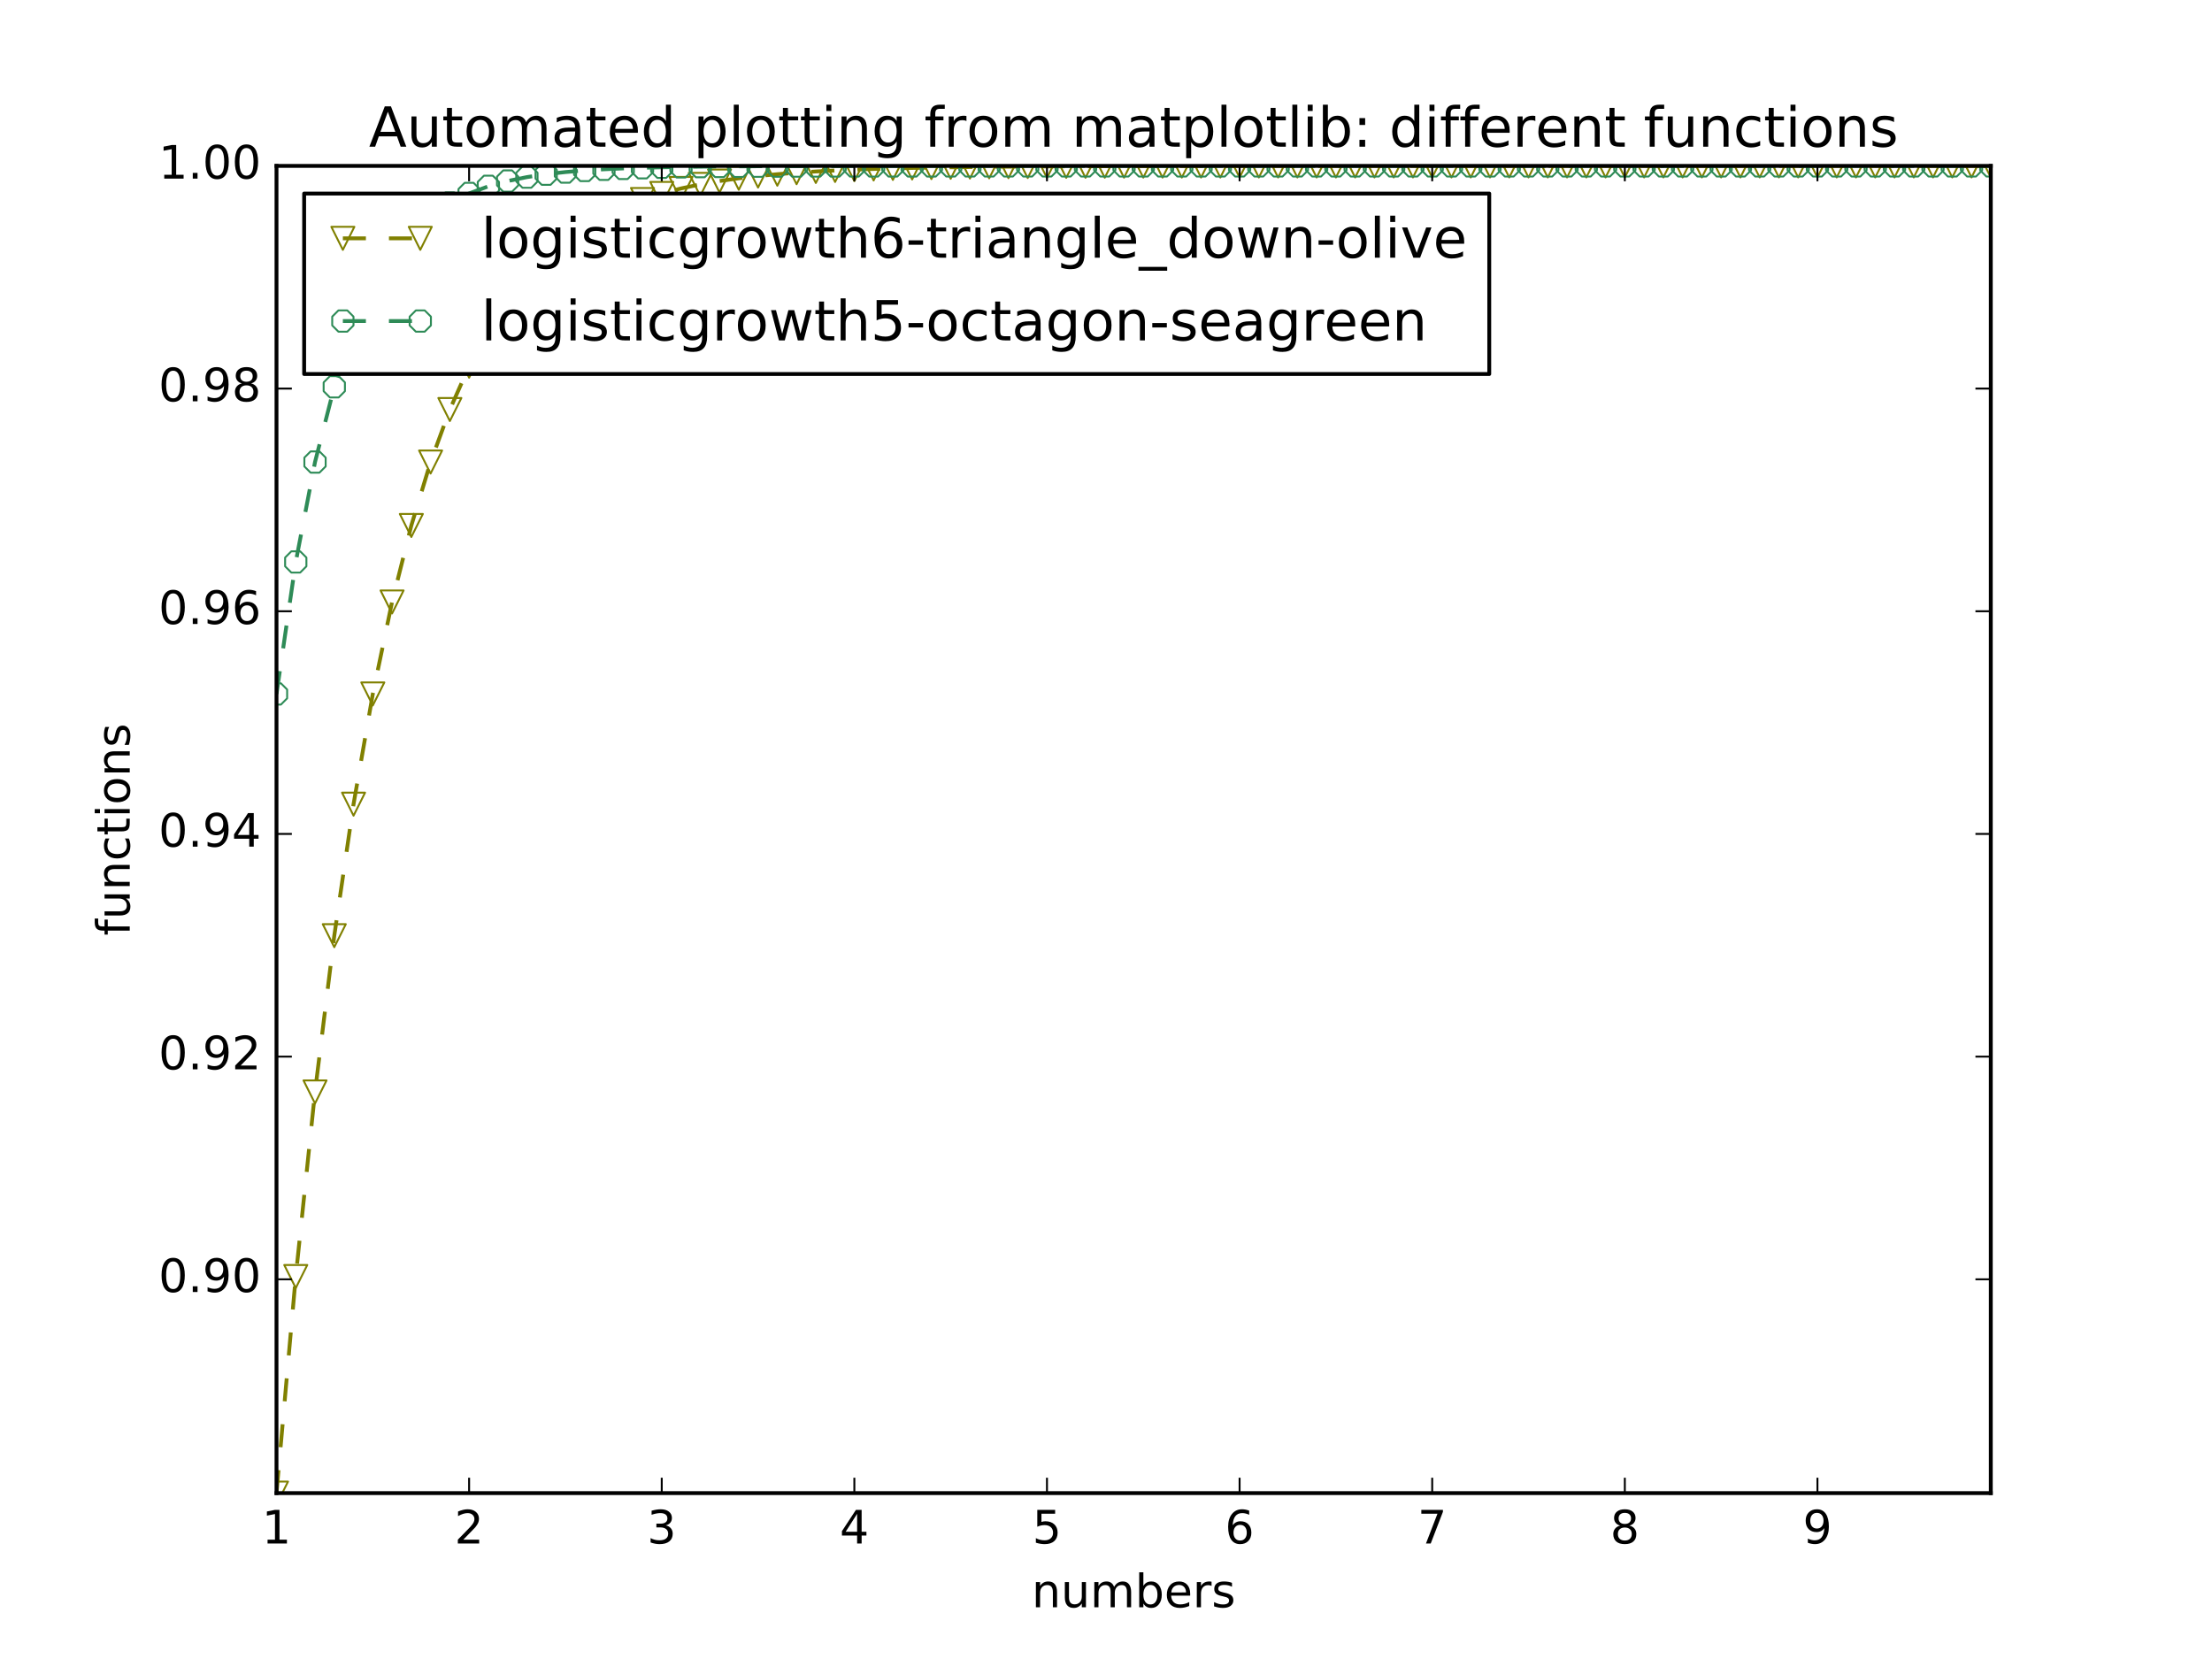 <?xml version="1.0" encoding="utf-8" standalone="no"?>
<!DOCTYPE svg PUBLIC "-//W3C//DTD SVG 1.1//EN"
  "http://www.w3.org/Graphics/SVG/1.1/DTD/svg11.dtd">
<!-- Created with matplotlib (http://matplotlib.org/) -->
<svg height="432pt" version="1.1" viewBox="0 0 576 432" width="576pt" xmlns="http://www.w3.org/2000/svg" xmlns:xlink="http://www.w3.org/1999/xlink">
 <defs>
  <style type="text/css">
*{stroke-linecap:butt;stroke-linejoin:round;stroke-miterlimit:100000;}
  </style>
 </defs>
 <g id="figure_1">
  <g id="patch_1">
   <path d="M 0 432 
L 576 432 
L 576 0 
L 0 0 
z
" style="fill:#ffffff;"/>
  </g>
  <g id="axes_1">
   <g id="patch_2">
    <path d="M 72 388.8 
L 518.4 388.8 
L 518.4 43.2 
L 72 43.2 
z
" style="fill:#ffffff;"/>
   </g>
   <g id="line2d_1">
    <path clip-path="url(#p481498c0db)" d="M 72 388.8 
L 77.016 332.402 
L 82.031 284.339 
L 87.047 243.65 
L 92.063 209.398 
L 97.079 180.7 
L 102.094 156.752 
L 107.11 136.833 
L 112.126 120.312 
L 117.142 106.639 
L 122.157 95.347 
L 127.173 86.034 
L 132.189 78.363 
L 137.204 72.053 
L 142.22 66.865 
L 147.236 62.604 
L 152.252 59.106 
L 157.267 56.236 
L 162.283 53.882 
L 167.299 51.951 
L 172.315 50.369 
L 177.33 49.072 
L 182.346 48.009 
L 187.362 47.139 
L 192.378 46.426 
L 197.393 45.841 
L 202.409 45.363 
L 207.425 44.971 
L 212.44 44.65 
L 217.456 44.387 
L 222.472 44.172 
L 227.488 43.996 
L 232.503 43.852 
L 237.519 43.734 
L 242.535 43.637 
L 247.551 43.558 
L 252.566 43.493 
L 257.582 43.44 
L 262.598 43.396 
L 267.613 43.361 
L 272.629 43.332 
L 277.645 43.308 
L 282.661 43.288 
L 287.676 43.272 
L 292.692 43.259 
L 297.708 43.248 
L 302.724 43.24 
L 307.739 43.232 
L 312.755 43.227 
L 317.771 43.222 
L 322.787 43.218 
L 327.802 43.215 
L 332.818 43.212 
L 337.834 43.21 
L 342.849 43.208 
L 347.865 43.207 
L 352.881 43.205 
L 357.897 43.204 
L 362.912 43.204 
L 367.928 43.203 
L 372.944 43.202 
L 377.96 43.202 
L 382.975 43.202 
L 387.991 43.201 
L 393.007 43.201 
L 398.022 43.201 
L 403.038 43.201 
L 408.054 43.201 
L 413.07 43.2 
L 418.085 43.2 
L 423.101 43.2 
L 428.117 43.2 
L 433.133 43.2 
L 438.148 43.2 
L 443.164 43.2 
L 448.18 43.2 
L 453.196 43.2 
L 458.211 43.2 
L 463.227 43.2 
L 468.243 43.2 
L 473.258 43.2 
L 478.274 43.2 
L 483.29 43.2 
L 488.306 43.2 
L 493.321 43.2 
L 498.337 43.2 
L 503.353 43.2 
L 508.369 43.2 
L 513.384 43.2 
L 518.4 43.2 
" style="fill:none;stroke:#808000;stroke-dasharray:6,6;stroke-dashoffset:0.0;"/>
    <defs>
     <path d="M -0 3 
L 3 -3 
L -3 -3 
z
" id="m61fbbf5e69" style="stroke:#808000;stroke-linejoin:miter;stroke-width:0.5;"/>
    </defs>
    <g clip-path="url(#p481498c0db)">
     <use style="fill:none;stroke:#808000;stroke-linejoin:miter;stroke-width:0.5;" x="72.0" xlink:href="#m61fbbf5e69" y="388.8"/>
     <use style="fill:none;stroke:#808000;stroke-linejoin:miter;stroke-width:0.5;" x="77.016" xlink:href="#m61fbbf5e69" y="332.402"/>
     <use style="fill:none;stroke:#808000;stroke-linejoin:miter;stroke-width:0.5;" x="82.031" xlink:href="#m61fbbf5e69" y="284.339"/>
     <use style="fill:none;stroke:#808000;stroke-linejoin:miter;stroke-width:0.5;" x="87.047" xlink:href="#m61fbbf5e69" y="243.65"/>
     <use style="fill:none;stroke:#808000;stroke-linejoin:miter;stroke-width:0.5;" x="92.063" xlink:href="#m61fbbf5e69" y="209.398"/>
     <use style="fill:none;stroke:#808000;stroke-linejoin:miter;stroke-width:0.5;" x="97.079" xlink:href="#m61fbbf5e69" y="180.7"/>
     <use style="fill:none;stroke:#808000;stroke-linejoin:miter;stroke-width:0.5;" x="102.094" xlink:href="#m61fbbf5e69" y="156.752"/>
     <use style="fill:none;stroke:#808000;stroke-linejoin:miter;stroke-width:0.5;" x="107.11" xlink:href="#m61fbbf5e69" y="136.833"/>
     <use style="fill:none;stroke:#808000;stroke-linejoin:miter;stroke-width:0.5;" x="112.126" xlink:href="#m61fbbf5e69" y="120.312"/>
     <use style="fill:none;stroke:#808000;stroke-linejoin:miter;stroke-width:0.5;" x="117.142" xlink:href="#m61fbbf5e69" y="106.639"/>
     <use style="fill:none;stroke:#808000;stroke-linejoin:miter;stroke-width:0.5;" x="122.157" xlink:href="#m61fbbf5e69" y="95.347"/>
     <use style="fill:none;stroke:#808000;stroke-linejoin:miter;stroke-width:0.5;" x="127.173" xlink:href="#m61fbbf5e69" y="86.034"/>
     <use style="fill:none;stroke:#808000;stroke-linejoin:miter;stroke-width:0.5;" x="132.189" xlink:href="#m61fbbf5e69" y="78.363"/>
     <use style="fill:none;stroke:#808000;stroke-linejoin:miter;stroke-width:0.5;" x="137.204" xlink:href="#m61fbbf5e69" y="72.053"/>
     <use style="fill:none;stroke:#808000;stroke-linejoin:miter;stroke-width:0.5;" x="142.22" xlink:href="#m61fbbf5e69" y="66.865"/>
     <use style="fill:none;stroke:#808000;stroke-linejoin:miter;stroke-width:0.5;" x="147.236" xlink:href="#m61fbbf5e69" y="62.604"/>
     <use style="fill:none;stroke:#808000;stroke-linejoin:miter;stroke-width:0.5;" x="152.252" xlink:href="#m61fbbf5e69" y="59.106"/>
     <use style="fill:none;stroke:#808000;stroke-linejoin:miter;stroke-width:0.5;" x="157.267" xlink:href="#m61fbbf5e69" y="56.236"/>
     <use style="fill:none;stroke:#808000;stroke-linejoin:miter;stroke-width:0.5;" x="162.283" xlink:href="#m61fbbf5e69" y="53.882"/>
     <use style="fill:none;stroke:#808000;stroke-linejoin:miter;stroke-width:0.5;" x="167.299" xlink:href="#m61fbbf5e69" y="51.951"/>
     <use style="fill:none;stroke:#808000;stroke-linejoin:miter;stroke-width:0.5;" x="172.315" xlink:href="#m61fbbf5e69" y="50.369"/>
     <use style="fill:none;stroke:#808000;stroke-linejoin:miter;stroke-width:0.5;" x="177.33" xlink:href="#m61fbbf5e69" y="49.072"/>
     <use style="fill:none;stroke:#808000;stroke-linejoin:miter;stroke-width:0.5;" x="182.346" xlink:href="#m61fbbf5e69" y="48.009"/>
     <use style="fill:none;stroke:#808000;stroke-linejoin:miter;stroke-width:0.5;" x="187.362" xlink:href="#m61fbbf5e69" y="47.139"/>
     <use style="fill:none;stroke:#808000;stroke-linejoin:miter;stroke-width:0.5;" x="192.378" xlink:href="#m61fbbf5e69" y="46.426"/>
     <use style="fill:none;stroke:#808000;stroke-linejoin:miter;stroke-width:0.5;" x="197.393" xlink:href="#m61fbbf5e69" y="45.841"/>
     <use style="fill:none;stroke:#808000;stroke-linejoin:miter;stroke-width:0.5;" x="202.409" xlink:href="#m61fbbf5e69" y="45.363"/>
     <use style="fill:none;stroke:#808000;stroke-linejoin:miter;stroke-width:0.5;" x="207.425" xlink:href="#m61fbbf5e69" y="44.971"/>
     <use style="fill:none;stroke:#808000;stroke-linejoin:miter;stroke-width:0.5;" x="212.44" xlink:href="#m61fbbf5e69" y="44.65"/>
     <use style="fill:none;stroke:#808000;stroke-linejoin:miter;stroke-width:0.5;" x="217.456" xlink:href="#m61fbbf5e69" y="44.387"/>
     <use style="fill:none;stroke:#808000;stroke-linejoin:miter;stroke-width:0.5;" x="222.472" xlink:href="#m61fbbf5e69" y="44.172"/>
     <use style="fill:none;stroke:#808000;stroke-linejoin:miter;stroke-width:0.5;" x="227.488" xlink:href="#m61fbbf5e69" y="43.996"/>
     <use style="fill:none;stroke:#808000;stroke-linejoin:miter;stroke-width:0.5;" x="232.503" xlink:href="#m61fbbf5e69" y="43.852"/>
     <use style="fill:none;stroke:#808000;stroke-linejoin:miter;stroke-width:0.5;" x="237.519" xlink:href="#m61fbbf5e69" y="43.734"/>
     <use style="fill:none;stroke:#808000;stroke-linejoin:miter;stroke-width:0.5;" x="242.535" xlink:href="#m61fbbf5e69" y="43.637"/>
     <use style="fill:none;stroke:#808000;stroke-linejoin:miter;stroke-width:0.5;" x="247.551" xlink:href="#m61fbbf5e69" y="43.558"/>
     <use style="fill:none;stroke:#808000;stroke-linejoin:miter;stroke-width:0.5;" x="252.566" xlink:href="#m61fbbf5e69" y="43.493"/>
     <use style="fill:none;stroke:#808000;stroke-linejoin:miter;stroke-width:0.5;" x="257.582" xlink:href="#m61fbbf5e69" y="43.44"/>
     <use style="fill:none;stroke:#808000;stroke-linejoin:miter;stroke-width:0.5;" x="262.598" xlink:href="#m61fbbf5e69" y="43.396"/>
     <use style="fill:none;stroke:#808000;stroke-linejoin:miter;stroke-width:0.5;" x="267.613" xlink:href="#m61fbbf5e69" y="43.361"/>
     <use style="fill:none;stroke:#808000;stroke-linejoin:miter;stroke-width:0.5;" x="272.629" xlink:href="#m61fbbf5e69" y="43.332"/>
     <use style="fill:none;stroke:#808000;stroke-linejoin:miter;stroke-width:0.5;" x="277.645" xlink:href="#m61fbbf5e69" y="43.308"/>
     <use style="fill:none;stroke:#808000;stroke-linejoin:miter;stroke-width:0.5;" x="282.661" xlink:href="#m61fbbf5e69" y="43.288"/>
     <use style="fill:none;stroke:#808000;stroke-linejoin:miter;stroke-width:0.5;" x="287.676" xlink:href="#m61fbbf5e69" y="43.272"/>
     <use style="fill:none;stroke:#808000;stroke-linejoin:miter;stroke-width:0.5;" x="292.692" xlink:href="#m61fbbf5e69" y="43.259"/>
     <use style="fill:none;stroke:#808000;stroke-linejoin:miter;stroke-width:0.5;" x="297.708" xlink:href="#m61fbbf5e69" y="43.248"/>
     <use style="fill:none;stroke:#808000;stroke-linejoin:miter;stroke-width:0.5;" x="302.724" xlink:href="#m61fbbf5e69" y="43.24"/>
     <use style="fill:none;stroke:#808000;stroke-linejoin:miter;stroke-width:0.5;" x="307.739" xlink:href="#m61fbbf5e69" y="43.232"/>
     <use style="fill:none;stroke:#808000;stroke-linejoin:miter;stroke-width:0.5;" x="312.755" xlink:href="#m61fbbf5e69" y="43.227"/>
     <use style="fill:none;stroke:#808000;stroke-linejoin:miter;stroke-width:0.5;" x="317.771" xlink:href="#m61fbbf5e69" y="43.222"/>
     <use style="fill:none;stroke:#808000;stroke-linejoin:miter;stroke-width:0.5;" x="322.787" xlink:href="#m61fbbf5e69" y="43.218"/>
     <use style="fill:none;stroke:#808000;stroke-linejoin:miter;stroke-width:0.5;" x="327.802" xlink:href="#m61fbbf5e69" y="43.215"/>
     <use style="fill:none;stroke:#808000;stroke-linejoin:miter;stroke-width:0.5;" x="332.818" xlink:href="#m61fbbf5e69" y="43.212"/>
     <use style="fill:none;stroke:#808000;stroke-linejoin:miter;stroke-width:0.5;" x="337.834" xlink:href="#m61fbbf5e69" y="43.21"/>
     <use style="fill:none;stroke:#808000;stroke-linejoin:miter;stroke-width:0.5;" x="342.849" xlink:href="#m61fbbf5e69" y="43.208"/>
     <use style="fill:none;stroke:#808000;stroke-linejoin:miter;stroke-width:0.5;" x="347.865" xlink:href="#m61fbbf5e69" y="43.207"/>
     <use style="fill:none;stroke:#808000;stroke-linejoin:miter;stroke-width:0.5;" x="352.881" xlink:href="#m61fbbf5e69" y="43.205"/>
     <use style="fill:none;stroke:#808000;stroke-linejoin:miter;stroke-width:0.5;" x="357.897" xlink:href="#m61fbbf5e69" y="43.204"/>
     <use style="fill:none;stroke:#808000;stroke-linejoin:miter;stroke-width:0.5;" x="362.912" xlink:href="#m61fbbf5e69" y="43.204"/>
     <use style="fill:none;stroke:#808000;stroke-linejoin:miter;stroke-width:0.5;" x="367.928" xlink:href="#m61fbbf5e69" y="43.203"/>
     <use style="fill:none;stroke:#808000;stroke-linejoin:miter;stroke-width:0.5;" x="372.944" xlink:href="#m61fbbf5e69" y="43.202"/>
     <use style="fill:none;stroke:#808000;stroke-linejoin:miter;stroke-width:0.5;" x="377.96" xlink:href="#m61fbbf5e69" y="43.202"/>
     <use style="fill:none;stroke:#808000;stroke-linejoin:miter;stroke-width:0.5;" x="382.975" xlink:href="#m61fbbf5e69" y="43.202"/>
     <use style="fill:none;stroke:#808000;stroke-linejoin:miter;stroke-width:0.5;" x="387.991" xlink:href="#m61fbbf5e69" y="43.201"/>
     <use style="fill:none;stroke:#808000;stroke-linejoin:miter;stroke-width:0.5;" x="393.007" xlink:href="#m61fbbf5e69" y="43.201"/>
     <use style="fill:none;stroke:#808000;stroke-linejoin:miter;stroke-width:0.5;" x="398.022" xlink:href="#m61fbbf5e69" y="43.201"/>
     <use style="fill:none;stroke:#808000;stroke-linejoin:miter;stroke-width:0.5;" x="403.038" xlink:href="#m61fbbf5e69" y="43.201"/>
     <use style="fill:none;stroke:#808000;stroke-linejoin:miter;stroke-width:0.5;" x="408.054" xlink:href="#m61fbbf5e69" y="43.201"/>
     <use style="fill:none;stroke:#808000;stroke-linejoin:miter;stroke-width:0.5;" x="413.07" xlink:href="#m61fbbf5e69" y="43.2"/>
     <use style="fill:none;stroke:#808000;stroke-linejoin:miter;stroke-width:0.5;" x="418.085" xlink:href="#m61fbbf5e69" y="43.2"/>
     <use style="fill:none;stroke:#808000;stroke-linejoin:miter;stroke-width:0.5;" x="423.101" xlink:href="#m61fbbf5e69" y="43.2"/>
     <use style="fill:none;stroke:#808000;stroke-linejoin:miter;stroke-width:0.5;" x="428.117" xlink:href="#m61fbbf5e69" y="43.2"/>
     <use style="fill:none;stroke:#808000;stroke-linejoin:miter;stroke-width:0.5;" x="433.133" xlink:href="#m61fbbf5e69" y="43.2"/>
     <use style="fill:none;stroke:#808000;stroke-linejoin:miter;stroke-width:0.5;" x="438.148" xlink:href="#m61fbbf5e69" y="43.2"/>
     <use style="fill:none;stroke:#808000;stroke-linejoin:miter;stroke-width:0.5;" x="443.164" xlink:href="#m61fbbf5e69" y="43.2"/>
     <use style="fill:none;stroke:#808000;stroke-linejoin:miter;stroke-width:0.5;" x="448.18" xlink:href="#m61fbbf5e69" y="43.2"/>
     <use style="fill:none;stroke:#808000;stroke-linejoin:miter;stroke-width:0.5;" x="453.196" xlink:href="#m61fbbf5e69" y="43.2"/>
     <use style="fill:none;stroke:#808000;stroke-linejoin:miter;stroke-width:0.5;" x="458.211" xlink:href="#m61fbbf5e69" y="43.2"/>
     <use style="fill:none;stroke:#808000;stroke-linejoin:miter;stroke-width:0.5;" x="463.227" xlink:href="#m61fbbf5e69" y="43.2"/>
     <use style="fill:none;stroke:#808000;stroke-linejoin:miter;stroke-width:0.5;" x="468.243" xlink:href="#m61fbbf5e69" y="43.2"/>
     <use style="fill:none;stroke:#808000;stroke-linejoin:miter;stroke-width:0.5;" x="473.258" xlink:href="#m61fbbf5e69" y="43.2"/>
     <use style="fill:none;stroke:#808000;stroke-linejoin:miter;stroke-width:0.5;" x="478.274" xlink:href="#m61fbbf5e69" y="43.2"/>
     <use style="fill:none;stroke:#808000;stroke-linejoin:miter;stroke-width:0.5;" x="483.29" xlink:href="#m61fbbf5e69" y="43.2"/>
     <use style="fill:none;stroke:#808000;stroke-linejoin:miter;stroke-width:0.5;" x="488.306" xlink:href="#m61fbbf5e69" y="43.2"/>
     <use style="fill:none;stroke:#808000;stroke-linejoin:miter;stroke-width:0.5;" x="493.321" xlink:href="#m61fbbf5e69" y="43.2"/>
     <use style="fill:none;stroke:#808000;stroke-linejoin:miter;stroke-width:0.5;" x="498.337" xlink:href="#m61fbbf5e69" y="43.2"/>
     <use style="fill:none;stroke:#808000;stroke-linejoin:miter;stroke-width:0.5;" x="503.353" xlink:href="#m61fbbf5e69" y="43.2"/>
     <use style="fill:none;stroke:#808000;stroke-linejoin:miter;stroke-width:0.5;" x="508.369" xlink:href="#m61fbbf5e69" y="43.2"/>
     <use style="fill:none;stroke:#808000;stroke-linejoin:miter;stroke-width:0.5;" x="513.384" xlink:href="#m61fbbf5e69" y="43.2"/>
     <use style="fill:none;stroke:#808000;stroke-linejoin:miter;stroke-width:0.5;" x="518.4" xlink:href="#m61fbbf5e69" y="43.2"/>
    </g>
   </g>
   <g id="line2d_2">
    <path clip-path="url(#p481498c0db)" d="M 72 180.7 
L 77.016 146.33 
L 82.031 120.312 
L 87.047 100.722 
L 92.063 86.034 
L 97.079 75.054 
L 102.094 66.865 
L 107.11 60.769 
L 112.126 56.236 
L 117.142 52.868 
L 122.157 50.369 
L 127.173 48.514 
L 132.189 47.139 
L 137.204 46.119 
L 142.22 45.363 
L 147.236 44.803 
L 152.252 44.387 
L 157.267 44.08 
L 162.283 43.852 
L 167.299 43.683 
L 172.315 43.558 
L 177.33 43.465 
L 182.346 43.396 
L 187.362 43.345 
L 192.378 43.308 
L 197.393 43.28 
L 202.409 43.259 
L 207.425 43.244 
L 212.44 43.232 
L 217.456 43.224 
L 222.472 43.218 
L 227.488 43.213 
L 232.503 43.21 
L 237.519 43.207 
L 242.535 43.205 
L 247.551 43.204 
L 252.566 43.203 
L 257.582 43.202 
L 262.598 43.202 
L 267.613 43.201 
L 272.629 43.201 
L 277.645 43.201 
L 282.661 43.2 
L 287.676 43.2 
L 292.692 43.2 
L 297.708 43.2 
L 302.724 43.2 
L 307.739 43.2 
L 312.755 43.2 
L 317.771 43.2 
L 322.787 43.2 
L 327.802 43.2 
L 332.818 43.2 
L 337.834 43.2 
L 342.849 43.2 
L 347.865 43.2 
L 352.881 43.2 
L 357.897 43.2 
L 362.912 43.2 
L 367.928 43.2 
L 372.944 43.2 
L 377.96 43.2 
L 382.975 43.2 
L 387.991 43.2 
L 393.007 43.2 
L 398.022 43.2 
L 403.038 43.2 
L 408.054 43.2 
L 413.07 43.2 
L 418.085 43.2 
L 423.101 43.2 
L 428.117 43.2 
L 433.133 43.2 
L 438.148 43.2 
L 443.164 43.2 
L 448.18 43.2 
L 453.196 43.2 
L 458.211 43.2 
L 463.227 43.2 
L 468.243 43.2 
L 473.258 43.2 
L 478.274 43.2 
L 483.29 43.2 
L 488.306 43.2 
L 493.321 43.2 
L 498.337 43.2 
L 503.353 43.2 
L 508.369 43.2 
L 513.384 43.2 
L 518.4 43.2 
" style="fill:none;stroke:#2e8b57;stroke-dasharray:6,6;stroke-dashoffset:0.0;"/>
    <defs>
     <path d="M -1.148 -2.772 
L -2.772 -1.148 
L -2.772 1.148 
L -1.148 2.772 
L 1.148 2.772 
L 2.772 1.148 
L 2.772 -1.148 
L 1.148 -2.772 
z
" id="m0d7fba25dd" style="stroke:#2e8b57;stroke-linejoin:miter;stroke-width:0.5;"/>
    </defs>
    <g clip-path="url(#p481498c0db)">
     <use style="fill:none;stroke:#2e8b57;stroke-linejoin:miter;stroke-width:0.5;" x="72.0" xlink:href="#m0d7fba25dd" y="180.7"/>
     <use style="fill:none;stroke:#2e8b57;stroke-linejoin:miter;stroke-width:0.5;" x="77.016" xlink:href="#m0d7fba25dd" y="146.33"/>
     <use style="fill:none;stroke:#2e8b57;stroke-linejoin:miter;stroke-width:0.5;" x="82.031" xlink:href="#m0d7fba25dd" y="120.312"/>
     <use style="fill:none;stroke:#2e8b57;stroke-linejoin:miter;stroke-width:0.5;" x="87.047" xlink:href="#m0d7fba25dd" y="100.722"/>
     <use style="fill:none;stroke:#2e8b57;stroke-linejoin:miter;stroke-width:0.5;" x="92.063" xlink:href="#m0d7fba25dd" y="86.034"/>
     <use style="fill:none;stroke:#2e8b57;stroke-linejoin:miter;stroke-width:0.5;" x="97.079" xlink:href="#m0d7fba25dd" y="75.054"/>
     <use style="fill:none;stroke:#2e8b57;stroke-linejoin:miter;stroke-width:0.5;" x="102.094" xlink:href="#m0d7fba25dd" y="66.865"/>
     <use style="fill:none;stroke:#2e8b57;stroke-linejoin:miter;stroke-width:0.5;" x="107.11" xlink:href="#m0d7fba25dd" y="60.769"/>
     <use style="fill:none;stroke:#2e8b57;stroke-linejoin:miter;stroke-width:0.5;" x="112.126" xlink:href="#m0d7fba25dd" y="56.236"/>
     <use style="fill:none;stroke:#2e8b57;stroke-linejoin:miter;stroke-width:0.5;" x="117.142" xlink:href="#m0d7fba25dd" y="52.868"/>
     <use style="fill:none;stroke:#2e8b57;stroke-linejoin:miter;stroke-width:0.5;" x="122.157" xlink:href="#m0d7fba25dd" y="50.369"/>
     <use style="fill:none;stroke:#2e8b57;stroke-linejoin:miter;stroke-width:0.5;" x="127.173" xlink:href="#m0d7fba25dd" y="48.514"/>
     <use style="fill:none;stroke:#2e8b57;stroke-linejoin:miter;stroke-width:0.5;" x="132.189" xlink:href="#m0d7fba25dd" y="47.139"/>
     <use style="fill:none;stroke:#2e8b57;stroke-linejoin:miter;stroke-width:0.5;" x="137.204" xlink:href="#m0d7fba25dd" y="46.119"/>
     <use style="fill:none;stroke:#2e8b57;stroke-linejoin:miter;stroke-width:0.5;" x="142.22" xlink:href="#m0d7fba25dd" y="45.363"/>
     <use style="fill:none;stroke:#2e8b57;stroke-linejoin:miter;stroke-width:0.5;" x="147.236" xlink:href="#m0d7fba25dd" y="44.803"/>
     <use style="fill:none;stroke:#2e8b57;stroke-linejoin:miter;stroke-width:0.5;" x="152.252" xlink:href="#m0d7fba25dd" y="44.387"/>
     <use style="fill:none;stroke:#2e8b57;stroke-linejoin:miter;stroke-width:0.5;" x="157.267" xlink:href="#m0d7fba25dd" y="44.08"/>
     <use style="fill:none;stroke:#2e8b57;stroke-linejoin:miter;stroke-width:0.5;" x="162.283" xlink:href="#m0d7fba25dd" y="43.852"/>
     <use style="fill:none;stroke:#2e8b57;stroke-linejoin:miter;stroke-width:0.5;" x="167.299" xlink:href="#m0d7fba25dd" y="43.683"/>
     <use style="fill:none;stroke:#2e8b57;stroke-linejoin:miter;stroke-width:0.5;" x="172.315" xlink:href="#m0d7fba25dd" y="43.558"/>
     <use style="fill:none;stroke:#2e8b57;stroke-linejoin:miter;stroke-width:0.5;" x="177.33" xlink:href="#m0d7fba25dd" y="43.465"/>
     <use style="fill:none;stroke:#2e8b57;stroke-linejoin:miter;stroke-width:0.5;" x="182.346" xlink:href="#m0d7fba25dd" y="43.396"/>
     <use style="fill:none;stroke:#2e8b57;stroke-linejoin:miter;stroke-width:0.5;" x="187.362" xlink:href="#m0d7fba25dd" y="43.345"/>
     <use style="fill:none;stroke:#2e8b57;stroke-linejoin:miter;stroke-width:0.5;" x="192.378" xlink:href="#m0d7fba25dd" y="43.308"/>
     <use style="fill:none;stroke:#2e8b57;stroke-linejoin:miter;stroke-width:0.5;" x="197.393" xlink:href="#m0d7fba25dd" y="43.28"/>
     <use style="fill:none;stroke:#2e8b57;stroke-linejoin:miter;stroke-width:0.5;" x="202.409" xlink:href="#m0d7fba25dd" y="43.259"/>
     <use style="fill:none;stroke:#2e8b57;stroke-linejoin:miter;stroke-width:0.5;" x="207.425" xlink:href="#m0d7fba25dd" y="43.244"/>
     <use style="fill:none;stroke:#2e8b57;stroke-linejoin:miter;stroke-width:0.5;" x="212.44" xlink:href="#m0d7fba25dd" y="43.232"/>
     <use style="fill:none;stroke:#2e8b57;stroke-linejoin:miter;stroke-width:0.5;" x="217.456" xlink:href="#m0d7fba25dd" y="43.224"/>
     <use style="fill:none;stroke:#2e8b57;stroke-linejoin:miter;stroke-width:0.5;" x="222.472" xlink:href="#m0d7fba25dd" y="43.218"/>
     <use style="fill:none;stroke:#2e8b57;stroke-linejoin:miter;stroke-width:0.5;" x="227.488" xlink:href="#m0d7fba25dd" y="43.213"/>
     <use style="fill:none;stroke:#2e8b57;stroke-linejoin:miter;stroke-width:0.5;" x="232.503" xlink:href="#m0d7fba25dd" y="43.21"/>
     <use style="fill:none;stroke:#2e8b57;stroke-linejoin:miter;stroke-width:0.5;" x="237.519" xlink:href="#m0d7fba25dd" y="43.207"/>
     <use style="fill:none;stroke:#2e8b57;stroke-linejoin:miter;stroke-width:0.5;" x="242.535" xlink:href="#m0d7fba25dd" y="43.205"/>
     <use style="fill:none;stroke:#2e8b57;stroke-linejoin:miter;stroke-width:0.5;" x="247.551" xlink:href="#m0d7fba25dd" y="43.204"/>
     <use style="fill:none;stroke:#2e8b57;stroke-linejoin:miter;stroke-width:0.5;" x="252.566" xlink:href="#m0d7fba25dd" y="43.203"/>
     <use style="fill:none;stroke:#2e8b57;stroke-linejoin:miter;stroke-width:0.5;" x="257.582" xlink:href="#m0d7fba25dd" y="43.202"/>
     <use style="fill:none;stroke:#2e8b57;stroke-linejoin:miter;stroke-width:0.5;" x="262.598" xlink:href="#m0d7fba25dd" y="43.202"/>
     <use style="fill:none;stroke:#2e8b57;stroke-linejoin:miter;stroke-width:0.5;" x="267.613" xlink:href="#m0d7fba25dd" y="43.201"/>
     <use style="fill:none;stroke:#2e8b57;stroke-linejoin:miter;stroke-width:0.5;" x="272.629" xlink:href="#m0d7fba25dd" y="43.201"/>
     <use style="fill:none;stroke:#2e8b57;stroke-linejoin:miter;stroke-width:0.5;" x="277.645" xlink:href="#m0d7fba25dd" y="43.201"/>
     <use style="fill:none;stroke:#2e8b57;stroke-linejoin:miter;stroke-width:0.5;" x="282.661" xlink:href="#m0d7fba25dd" y="43.2"/>
     <use style="fill:none;stroke:#2e8b57;stroke-linejoin:miter;stroke-width:0.5;" x="287.676" xlink:href="#m0d7fba25dd" y="43.2"/>
     <use style="fill:none;stroke:#2e8b57;stroke-linejoin:miter;stroke-width:0.5;" x="292.692" xlink:href="#m0d7fba25dd" y="43.2"/>
     <use style="fill:none;stroke:#2e8b57;stroke-linejoin:miter;stroke-width:0.5;" x="297.708" xlink:href="#m0d7fba25dd" y="43.2"/>
     <use style="fill:none;stroke:#2e8b57;stroke-linejoin:miter;stroke-width:0.5;" x="302.724" xlink:href="#m0d7fba25dd" y="43.2"/>
     <use style="fill:none;stroke:#2e8b57;stroke-linejoin:miter;stroke-width:0.5;" x="307.739" xlink:href="#m0d7fba25dd" y="43.2"/>
     <use style="fill:none;stroke:#2e8b57;stroke-linejoin:miter;stroke-width:0.5;" x="312.755" xlink:href="#m0d7fba25dd" y="43.2"/>
     <use style="fill:none;stroke:#2e8b57;stroke-linejoin:miter;stroke-width:0.5;" x="317.771" xlink:href="#m0d7fba25dd" y="43.2"/>
     <use style="fill:none;stroke:#2e8b57;stroke-linejoin:miter;stroke-width:0.5;" x="322.787" xlink:href="#m0d7fba25dd" y="43.2"/>
     <use style="fill:none;stroke:#2e8b57;stroke-linejoin:miter;stroke-width:0.5;" x="327.802" xlink:href="#m0d7fba25dd" y="43.2"/>
     <use style="fill:none;stroke:#2e8b57;stroke-linejoin:miter;stroke-width:0.5;" x="332.818" xlink:href="#m0d7fba25dd" y="43.2"/>
     <use style="fill:none;stroke:#2e8b57;stroke-linejoin:miter;stroke-width:0.5;" x="337.834" xlink:href="#m0d7fba25dd" y="43.2"/>
     <use style="fill:none;stroke:#2e8b57;stroke-linejoin:miter;stroke-width:0.5;" x="342.849" xlink:href="#m0d7fba25dd" y="43.2"/>
     <use style="fill:none;stroke:#2e8b57;stroke-linejoin:miter;stroke-width:0.5;" x="347.865" xlink:href="#m0d7fba25dd" y="43.2"/>
     <use style="fill:none;stroke:#2e8b57;stroke-linejoin:miter;stroke-width:0.5;" x="352.881" xlink:href="#m0d7fba25dd" y="43.2"/>
     <use style="fill:none;stroke:#2e8b57;stroke-linejoin:miter;stroke-width:0.5;" x="357.897" xlink:href="#m0d7fba25dd" y="43.2"/>
     <use style="fill:none;stroke:#2e8b57;stroke-linejoin:miter;stroke-width:0.5;" x="362.912" xlink:href="#m0d7fba25dd" y="43.2"/>
     <use style="fill:none;stroke:#2e8b57;stroke-linejoin:miter;stroke-width:0.5;" x="367.928" xlink:href="#m0d7fba25dd" y="43.2"/>
     <use style="fill:none;stroke:#2e8b57;stroke-linejoin:miter;stroke-width:0.5;" x="372.944" xlink:href="#m0d7fba25dd" y="43.2"/>
     <use style="fill:none;stroke:#2e8b57;stroke-linejoin:miter;stroke-width:0.5;" x="377.96" xlink:href="#m0d7fba25dd" y="43.2"/>
     <use style="fill:none;stroke:#2e8b57;stroke-linejoin:miter;stroke-width:0.5;" x="382.975" xlink:href="#m0d7fba25dd" y="43.2"/>
     <use style="fill:none;stroke:#2e8b57;stroke-linejoin:miter;stroke-width:0.5;" x="387.991" xlink:href="#m0d7fba25dd" y="43.2"/>
     <use style="fill:none;stroke:#2e8b57;stroke-linejoin:miter;stroke-width:0.5;" x="393.007" xlink:href="#m0d7fba25dd" y="43.2"/>
     <use style="fill:none;stroke:#2e8b57;stroke-linejoin:miter;stroke-width:0.5;" x="398.022" xlink:href="#m0d7fba25dd" y="43.2"/>
     <use style="fill:none;stroke:#2e8b57;stroke-linejoin:miter;stroke-width:0.5;" x="403.038" xlink:href="#m0d7fba25dd" y="43.2"/>
     <use style="fill:none;stroke:#2e8b57;stroke-linejoin:miter;stroke-width:0.5;" x="408.054" xlink:href="#m0d7fba25dd" y="43.2"/>
     <use style="fill:none;stroke:#2e8b57;stroke-linejoin:miter;stroke-width:0.5;" x="413.07" xlink:href="#m0d7fba25dd" y="43.2"/>
     <use style="fill:none;stroke:#2e8b57;stroke-linejoin:miter;stroke-width:0.5;" x="418.085" xlink:href="#m0d7fba25dd" y="43.2"/>
     <use style="fill:none;stroke:#2e8b57;stroke-linejoin:miter;stroke-width:0.5;" x="423.101" xlink:href="#m0d7fba25dd" y="43.2"/>
     <use style="fill:none;stroke:#2e8b57;stroke-linejoin:miter;stroke-width:0.5;" x="428.117" xlink:href="#m0d7fba25dd" y="43.2"/>
     <use style="fill:none;stroke:#2e8b57;stroke-linejoin:miter;stroke-width:0.5;" x="433.133" xlink:href="#m0d7fba25dd" y="43.2"/>
     <use style="fill:none;stroke:#2e8b57;stroke-linejoin:miter;stroke-width:0.5;" x="438.148" xlink:href="#m0d7fba25dd" y="43.2"/>
     <use style="fill:none;stroke:#2e8b57;stroke-linejoin:miter;stroke-width:0.5;" x="443.164" xlink:href="#m0d7fba25dd" y="43.2"/>
     <use style="fill:none;stroke:#2e8b57;stroke-linejoin:miter;stroke-width:0.5;" x="448.18" xlink:href="#m0d7fba25dd" y="43.2"/>
     <use style="fill:none;stroke:#2e8b57;stroke-linejoin:miter;stroke-width:0.5;" x="453.196" xlink:href="#m0d7fba25dd" y="43.2"/>
     <use style="fill:none;stroke:#2e8b57;stroke-linejoin:miter;stroke-width:0.5;" x="458.211" xlink:href="#m0d7fba25dd" y="43.2"/>
     <use style="fill:none;stroke:#2e8b57;stroke-linejoin:miter;stroke-width:0.5;" x="463.227" xlink:href="#m0d7fba25dd" y="43.2"/>
     <use style="fill:none;stroke:#2e8b57;stroke-linejoin:miter;stroke-width:0.5;" x="468.243" xlink:href="#m0d7fba25dd" y="43.2"/>
     <use style="fill:none;stroke:#2e8b57;stroke-linejoin:miter;stroke-width:0.5;" x="473.258" xlink:href="#m0d7fba25dd" y="43.2"/>
     <use style="fill:none;stroke:#2e8b57;stroke-linejoin:miter;stroke-width:0.5;" x="478.274" xlink:href="#m0d7fba25dd" y="43.2"/>
     <use style="fill:none;stroke:#2e8b57;stroke-linejoin:miter;stroke-width:0.5;" x="483.29" xlink:href="#m0d7fba25dd" y="43.2"/>
     <use style="fill:none;stroke:#2e8b57;stroke-linejoin:miter;stroke-width:0.5;" x="488.306" xlink:href="#m0d7fba25dd" y="43.2"/>
     <use style="fill:none;stroke:#2e8b57;stroke-linejoin:miter;stroke-width:0.5;" x="493.321" xlink:href="#m0d7fba25dd" y="43.2"/>
     <use style="fill:none;stroke:#2e8b57;stroke-linejoin:miter;stroke-width:0.5;" x="498.337" xlink:href="#m0d7fba25dd" y="43.2"/>
     <use style="fill:none;stroke:#2e8b57;stroke-linejoin:miter;stroke-width:0.5;" x="503.353" xlink:href="#m0d7fba25dd" y="43.2"/>
     <use style="fill:none;stroke:#2e8b57;stroke-linejoin:miter;stroke-width:0.5;" x="508.369" xlink:href="#m0d7fba25dd" y="43.2"/>
     <use style="fill:none;stroke:#2e8b57;stroke-linejoin:miter;stroke-width:0.5;" x="513.384" xlink:href="#m0d7fba25dd" y="43.2"/>
     <use style="fill:none;stroke:#2e8b57;stroke-linejoin:miter;stroke-width:0.5;" x="518.4" xlink:href="#m0d7fba25dd" y="43.2"/>
    </g>
   </g>
   <g id="patch_3">
    <path d="M 72 43.2 
L 518.4 43.2 
" style="fill:none;stroke:#000000;stroke-linecap:square;stroke-linejoin:miter;"/>
   </g>
   <g id="patch_4">
    <path d="M 518.4 388.8 
L 518.4 43.2 
" style="fill:none;stroke:#000000;stroke-linecap:square;stroke-linejoin:miter;"/>
   </g>
   <g id="patch_5">
    <path d="M 72 388.8 
L 518.4 388.8 
" style="fill:none;stroke:#000000;stroke-linecap:square;stroke-linejoin:miter;"/>
   </g>
   <g id="patch_6">
    <path d="M 72 388.8 
L 72 43.2 
" style="fill:none;stroke:#000000;stroke-linecap:square;stroke-linejoin:miter;"/>
   </g>
   <g id="matplotlib.axis_1">
    <g id="xtick_1">
     <g id="line2d_3">
      <defs>
       <path d="M 0 0 
L 0 -4 
" id="mbd92c7623a" style="stroke:#000000;stroke-width:0.5;"/>
      </defs>
      <g>
       <use style="stroke:#000000;stroke-width:0.5;" x="72.0" xlink:href="#mbd92c7623a" y="388.8"/>
      </g>
     </g>
     <g id="line2d_4">
      <defs>
       <path d="M 0 0 
L 0 4 
" id="m29af2b51e1" style="stroke:#000000;stroke-width:0.5;"/>
      </defs>
      <g>
       <use style="stroke:#000000;stroke-width:0.5;" x="72.0" xlink:href="#m29af2b51e1" y="43.2"/>
      </g>
     </g>
     <g id="text_1">
      <!-- 1 -->
      <defs>
       <path d="M 12.406 8.297 
L 28.516 8.297 
L 28.516 63.922 
L 10.984 60.406 
L 10.984 69.391 
L 28.422 72.906 
L 38.281 72.906 
L 38.281 8.297 
L 54.391 8.297 
L 54.391 0 
L 12.406 0 
z
" id="BitstreamVeraSans-Roman-31"/>
      </defs>
      <g transform="translate(68.183 401.918)scale(0.12 -0.12)">
       <use xlink:href="#BitstreamVeraSans-Roman-31"/>
      </g>
     </g>
    </g>
    <g id="xtick_2">
     <g id="line2d_5">
      <g>
       <use style="stroke:#000000;stroke-width:0.5;" x="122.157" xlink:href="#mbd92c7623a" y="388.8"/>
      </g>
     </g>
     <g id="line2d_6">
      <g>
       <use style="stroke:#000000;stroke-width:0.5;" x="122.157" xlink:href="#m29af2b51e1" y="43.2"/>
      </g>
     </g>
     <g id="text_2">
      <!-- 2 -->
      <defs>
       <path d="M 19.188 8.297 
L 53.609 8.297 
L 53.609 0 
L 7.328 0 
L 7.328 8.297 
Q 12.938 14.109 22.625 23.891 
Q 32.328 33.688 34.812 36.531 
Q 39.547 41.844 41.422 45.531 
Q 43.312 49.219 43.312 52.781 
Q 43.312 58.594 39.234 62.25 
Q 35.156 65.922 28.609 65.922 
Q 23.969 65.922 18.812 64.312 
Q 13.672 62.703 7.812 59.422 
L 7.812 69.391 
Q 13.766 71.781 18.938 73 
Q 24.125 74.219 28.422 74.219 
Q 39.75 74.219 46.484 68.547 
Q 53.219 62.891 53.219 53.422 
Q 53.219 48.922 51.531 44.891 
Q 49.859 40.875 45.406 35.406 
Q 44.188 33.984 37.641 27.219 
Q 31.109 20.453 19.188 8.297 
" id="BitstreamVeraSans-Roman-32"/>
      </defs>
      <g transform="translate(118.34 401.918)scale(0.12 -0.12)">
       <use xlink:href="#BitstreamVeraSans-Roman-32"/>
      </g>
     </g>
    </g>
    <g id="xtick_3">
     <g id="line2d_7">
      <g>
       <use style="stroke:#000000;stroke-width:0.5;" x="172.315" xlink:href="#mbd92c7623a" y="388.8"/>
      </g>
     </g>
     <g id="line2d_8">
      <g>
       <use style="stroke:#000000;stroke-width:0.5;" x="172.315" xlink:href="#m29af2b51e1" y="43.2"/>
      </g>
     </g>
     <g id="text_3">
      <!-- 3 -->
      <defs>
       <path d="M 40.578 39.312 
Q 47.656 37.797 51.625 33 
Q 55.609 28.219 55.609 21.188 
Q 55.609 10.406 48.188 4.484 
Q 40.766 -1.422 27.094 -1.422 
Q 22.516 -1.422 17.656 -0.516 
Q 12.797 0.391 7.625 2.203 
L 7.625 11.719 
Q 11.719 9.328 16.594 8.109 
Q 21.484 6.891 26.812 6.891 
Q 36.078 6.891 40.938 10.547 
Q 45.797 14.203 45.797 21.188 
Q 45.797 27.641 41.281 31.266 
Q 36.766 34.906 28.719 34.906 
L 20.219 34.906 
L 20.219 43.016 
L 29.109 43.016 
Q 36.375 43.016 40.234 45.922 
Q 44.094 48.828 44.094 54.297 
Q 44.094 59.906 40.109 62.906 
Q 36.141 65.922 28.719 65.922 
Q 24.656 65.922 20.016 65.031 
Q 15.375 64.156 9.812 62.312 
L 9.812 71.094 
Q 15.438 72.656 20.344 73.438 
Q 25.25 74.219 29.594 74.219 
Q 40.828 74.219 47.359 69.109 
Q 53.906 64.016 53.906 55.328 
Q 53.906 49.266 50.438 45.094 
Q 46.969 40.922 40.578 39.312 
" id="BitstreamVeraSans-Roman-33"/>
      </defs>
      <g transform="translate(168.497 401.918)scale(0.12 -0.12)">
       <use xlink:href="#BitstreamVeraSans-Roman-33"/>
      </g>
     </g>
    </g>
    <g id="xtick_4">
     <g id="line2d_9">
      <g>
       <use style="stroke:#000000;stroke-width:0.5;" x="222.472" xlink:href="#mbd92c7623a" y="388.8"/>
      </g>
     </g>
     <g id="line2d_10">
      <g>
       <use style="stroke:#000000;stroke-width:0.5;" x="222.472" xlink:href="#m29af2b51e1" y="43.2"/>
      </g>
     </g>
     <g id="text_4">
      <!-- 4 -->
      <defs>
       <path d="M 37.797 64.312 
L 12.891 25.391 
L 37.797 25.391 
z
M 35.203 72.906 
L 47.609 72.906 
L 47.609 25.391 
L 58.016 25.391 
L 58.016 17.188 
L 47.609 17.188 
L 47.609 0 
L 37.797 0 
L 37.797 17.188 
L 4.891 17.188 
L 4.891 26.703 
z
" id="BitstreamVeraSans-Roman-34"/>
      </defs>
      <g transform="translate(218.654 401.918)scale(0.12 -0.12)">
       <use xlink:href="#BitstreamVeraSans-Roman-34"/>
      </g>
     </g>
    </g>
    <g id="xtick_5">
     <g id="line2d_11">
      <g>
       <use style="stroke:#000000;stroke-width:0.5;" x="272.629" xlink:href="#mbd92c7623a" y="388.8"/>
      </g>
     </g>
     <g id="line2d_12">
      <g>
       <use style="stroke:#000000;stroke-width:0.5;" x="272.629" xlink:href="#m29af2b51e1" y="43.2"/>
      </g>
     </g>
     <g id="text_5">
      <!-- 5 -->
      <defs>
       <path d="M 10.797 72.906 
L 49.516 72.906 
L 49.516 64.594 
L 19.828 64.594 
L 19.828 46.734 
Q 21.969 47.469 24.109 47.828 
Q 26.266 48.188 28.422 48.188 
Q 40.625 48.188 47.75 41.5 
Q 54.891 34.812 54.891 23.391 
Q 54.891 11.625 47.562 5.094 
Q 40.234 -1.422 26.906 -1.422 
Q 22.312 -1.422 17.547 -0.641 
Q 12.797 0.141 7.719 1.703 
L 7.719 11.625 
Q 12.109 9.234 16.797 8.062 
Q 21.484 6.891 26.703 6.891 
Q 35.156 6.891 40.078 11.328 
Q 45.016 15.766 45.016 23.391 
Q 45.016 31 40.078 35.438 
Q 35.156 39.891 26.703 39.891 
Q 22.75 39.891 18.812 39.016 
Q 14.891 38.141 10.797 36.281 
z
" id="BitstreamVeraSans-Roman-35"/>
      </defs>
      <g transform="translate(268.812 401.918)scale(0.12 -0.12)">
       <use xlink:href="#BitstreamVeraSans-Roman-35"/>
      </g>
     </g>
    </g>
    <g id="xtick_6">
     <g id="line2d_13">
      <g>
       <use style="stroke:#000000;stroke-width:0.5;" x="322.787" xlink:href="#mbd92c7623a" y="388.8"/>
      </g>
     </g>
     <g id="line2d_14">
      <g>
       <use style="stroke:#000000;stroke-width:0.5;" x="322.787" xlink:href="#m29af2b51e1" y="43.2"/>
      </g>
     </g>
     <g id="text_6">
      <!-- 6 -->
      <defs>
       <path d="M 33.016 40.375 
Q 26.375 40.375 22.484 35.828 
Q 18.609 31.297 18.609 23.391 
Q 18.609 15.531 22.484 10.953 
Q 26.375 6.391 33.016 6.391 
Q 39.656 6.391 43.531 10.953 
Q 47.406 15.531 47.406 23.391 
Q 47.406 31.297 43.531 35.828 
Q 39.656 40.375 33.016 40.375 
M 52.594 71.297 
L 52.594 62.312 
Q 48.875 64.062 45.094 64.984 
Q 41.312 65.922 37.594 65.922 
Q 27.828 65.922 22.672 59.328 
Q 17.531 52.734 16.797 39.406 
Q 19.672 43.656 24.016 45.922 
Q 28.375 48.188 33.594 48.188 
Q 44.578 48.188 50.953 41.516 
Q 57.328 34.859 57.328 23.391 
Q 57.328 12.156 50.688 5.359 
Q 44.047 -1.422 33.016 -1.422 
Q 20.359 -1.422 13.672 8.266 
Q 6.984 17.969 6.984 36.375 
Q 6.984 53.656 15.188 63.938 
Q 23.391 74.219 37.203 74.219 
Q 40.922 74.219 44.703 73.484 
Q 48.484 72.75 52.594 71.297 
" id="BitstreamVeraSans-Roman-36"/>
      </defs>
      <g transform="translate(318.969 401.918)scale(0.12 -0.12)">
       <use xlink:href="#BitstreamVeraSans-Roman-36"/>
      </g>
     </g>
    </g>
    <g id="xtick_7">
     <g id="line2d_15">
      <g>
       <use style="stroke:#000000;stroke-width:0.5;" x="372.944" xlink:href="#mbd92c7623a" y="388.8"/>
      </g>
     </g>
     <g id="line2d_16">
      <g>
       <use style="stroke:#000000;stroke-width:0.5;" x="372.944" xlink:href="#m29af2b51e1" y="43.2"/>
      </g>
     </g>
     <g id="text_7">
      <!-- 7 -->
      <defs>
       <path d="M 8.203 72.906 
L 55.078 72.906 
L 55.078 68.703 
L 28.609 0 
L 18.312 0 
L 43.219 64.594 
L 8.203 64.594 
z
" id="BitstreamVeraSans-Roman-37"/>
      </defs>
      <g transform="translate(369.126 401.918)scale(0.12 -0.12)">
       <use xlink:href="#BitstreamVeraSans-Roman-37"/>
      </g>
     </g>
    </g>
    <g id="xtick_8">
     <g id="line2d_17">
      <g>
       <use style="stroke:#000000;stroke-width:0.5;" x="423.101" xlink:href="#mbd92c7623a" y="388.8"/>
      </g>
     </g>
     <g id="line2d_18">
      <g>
       <use style="stroke:#000000;stroke-width:0.5;" x="423.101" xlink:href="#m29af2b51e1" y="43.2"/>
      </g>
     </g>
     <g id="text_8">
      <!-- 8 -->
      <defs>
       <path d="M 31.781 34.625 
Q 24.75 34.625 20.719 30.859 
Q 16.703 27.094 16.703 20.516 
Q 16.703 13.922 20.719 10.156 
Q 24.75 6.391 31.781 6.391 
Q 38.812 6.391 42.859 10.172 
Q 46.922 13.969 46.922 20.516 
Q 46.922 27.094 42.891 30.859 
Q 38.875 34.625 31.781 34.625 
M 21.922 38.812 
Q 15.578 40.375 12.031 44.719 
Q 8.5 49.078 8.5 55.328 
Q 8.5 64.062 14.719 69.141 
Q 20.953 74.219 31.781 74.219 
Q 42.672 74.219 48.875 69.141 
Q 55.078 64.062 55.078 55.328 
Q 55.078 49.078 51.531 44.719 
Q 48 40.375 41.703 38.812 
Q 48.828 37.156 52.797 32.312 
Q 56.781 27.484 56.781 20.516 
Q 56.781 9.906 50.312 4.234 
Q 43.844 -1.422 31.781 -1.422 
Q 19.734 -1.422 13.25 4.234 
Q 6.781 9.906 6.781 20.516 
Q 6.781 27.484 10.781 32.312 
Q 14.797 37.156 21.922 38.812 
M 18.312 54.391 
Q 18.312 48.734 21.844 45.562 
Q 25.391 42.391 31.781 42.391 
Q 38.141 42.391 41.719 45.562 
Q 45.312 48.734 45.312 54.391 
Q 45.312 60.062 41.719 63.234 
Q 38.141 66.406 31.781 66.406 
Q 25.391 66.406 21.844 63.234 
Q 18.312 60.062 18.312 54.391 
" id="BitstreamVeraSans-Roman-38"/>
      </defs>
      <g transform="translate(419.284 401.918)scale(0.12 -0.12)">
       <use xlink:href="#BitstreamVeraSans-Roman-38"/>
      </g>
     </g>
    </g>
    <g id="xtick_9">
     <g id="line2d_19">
      <g>
       <use style="stroke:#000000;stroke-width:0.5;" x="473.258" xlink:href="#mbd92c7623a" y="388.8"/>
      </g>
     </g>
     <g id="line2d_20">
      <g>
       <use style="stroke:#000000;stroke-width:0.5;" x="473.258" xlink:href="#m29af2b51e1" y="43.2"/>
      </g>
     </g>
     <g id="text_9">
      <!-- 9 -->
      <defs>
       <path d="M 10.984 1.516 
L 10.984 10.5 
Q 14.703 8.734 18.5 7.812 
Q 22.312 6.891 25.984 6.891 
Q 35.75 6.891 40.891 13.453 
Q 46.047 20.016 46.781 33.406 
Q 43.953 29.203 39.594 26.953 
Q 35.25 24.703 29.984 24.703 
Q 19.047 24.703 12.672 31.312 
Q 6.297 37.938 6.297 49.422 
Q 6.297 60.641 12.938 67.422 
Q 19.578 74.219 30.609 74.219 
Q 43.266 74.219 49.922 64.516 
Q 56.594 54.828 56.594 36.375 
Q 56.594 19.141 48.406 8.859 
Q 40.234 -1.422 26.422 -1.422 
Q 22.703 -1.422 18.891 -0.688 
Q 15.094 0.047 10.984 1.516 
M 30.609 32.422 
Q 37.25 32.422 41.125 36.953 
Q 45.016 41.5 45.016 49.422 
Q 45.016 57.281 41.125 61.844 
Q 37.25 66.406 30.609 66.406 
Q 23.969 66.406 20.094 61.844 
Q 16.219 57.281 16.219 49.422 
Q 16.219 41.5 20.094 36.953 
Q 23.969 32.422 30.609 32.422 
" id="BitstreamVeraSans-Roman-39"/>
      </defs>
      <g transform="translate(469.441 401.918)scale(0.12 -0.12)">
       <use xlink:href="#BitstreamVeraSans-Roman-39"/>
      </g>
     </g>
    </g>
    <g id="text_10">
     <!-- numbers -->
     <defs>
      <path d="M 54.891 33.016 
L 54.891 0 
L 45.906 0 
L 45.906 32.719 
Q 45.906 40.484 42.875 44.328 
Q 39.844 48.188 33.797 48.188 
Q 26.516 48.188 22.312 43.547 
Q 18.109 38.922 18.109 30.906 
L 18.109 0 
L 9.078 0 
L 9.078 54.688 
L 18.109 54.688 
L 18.109 46.188 
Q 21.344 51.125 25.703 53.562 
Q 30.078 56 35.797 56 
Q 45.219 56 50.047 50.172 
Q 54.891 44.344 54.891 33.016 
" id="BitstreamVeraSans-Roman-6e"/>
      <path d="M 52 44.188 
Q 55.375 50.25 60.062 53.125 
Q 64.75 56 71.094 56 
Q 79.641 56 84.281 50.016 
Q 88.922 44.047 88.922 33.016 
L 88.922 0 
L 79.891 0 
L 79.891 32.719 
Q 79.891 40.578 77.094 44.375 
Q 74.312 48.188 68.609 48.188 
Q 61.625 48.188 57.562 43.547 
Q 53.516 38.922 53.516 30.906 
L 53.516 0 
L 44.484 0 
L 44.484 32.719 
Q 44.484 40.625 41.703 44.406 
Q 38.922 48.188 33.109 48.188 
Q 26.219 48.188 22.156 43.531 
Q 18.109 38.875 18.109 30.906 
L 18.109 0 
L 9.078 0 
L 9.078 54.688 
L 18.109 54.688 
L 18.109 46.188 
Q 21.188 51.219 25.484 53.609 
Q 29.781 56 35.688 56 
Q 41.656 56 45.828 52.969 
Q 50 49.953 52 44.188 
" id="BitstreamVeraSans-Roman-6d"/>
      <path d="M 56.203 29.594 
L 56.203 25.203 
L 14.891 25.203 
Q 15.484 15.922 20.484 11.062 
Q 25.484 6.203 34.422 6.203 
Q 39.594 6.203 44.453 7.469 
Q 49.312 8.734 54.109 11.281 
L 54.109 2.781 
Q 49.266 0.734 44.188 -0.344 
Q 39.109 -1.422 33.891 -1.422 
Q 20.797 -1.422 13.156 6.188 
Q 5.516 13.812 5.516 26.812 
Q 5.516 40.234 12.766 48.109 
Q 20.016 56 32.328 56 
Q 43.359 56 49.781 48.891 
Q 56.203 41.797 56.203 29.594 
M 47.219 32.234 
Q 47.125 39.594 43.094 43.984 
Q 39.062 48.391 32.422 48.391 
Q 24.906 48.391 20.391 44.141 
Q 15.875 39.891 15.188 32.172 
z
" id="BitstreamVeraSans-Roman-65"/>
      <path d="M 8.5 21.578 
L 8.5 54.688 
L 17.484 54.688 
L 17.484 21.922 
Q 17.484 14.156 20.5 10.266 
Q 23.531 6.391 29.594 6.391 
Q 36.859 6.391 41.078 11.031 
Q 45.312 15.672 45.312 23.688 
L 45.312 54.688 
L 54.297 54.688 
L 54.297 0 
L 45.312 0 
L 45.312 8.406 
Q 42.047 3.422 37.719 1 
Q 33.406 -1.422 27.688 -1.422 
Q 18.266 -1.422 13.375 4.438 
Q 8.5 10.297 8.5 21.578 
" id="BitstreamVeraSans-Roman-75"/>
      <path d="M 41.109 46.297 
Q 39.594 47.172 37.812 47.578 
Q 36.031 48 33.891 48 
Q 26.266 48 22.188 43.047 
Q 18.109 38.094 18.109 28.812 
L 18.109 0 
L 9.078 0 
L 9.078 54.688 
L 18.109 54.688 
L 18.109 46.188 
Q 20.953 51.172 25.484 53.578 
Q 30.031 56 36.531 56 
Q 37.453 56 38.578 55.875 
Q 39.703 55.766 41.062 55.516 
z
" id="BitstreamVeraSans-Roman-72"/>
      <path d="M 44.281 53.078 
L 44.281 44.578 
Q 40.484 46.531 36.375 47.5 
Q 32.281 48.484 27.875 48.484 
Q 21.188 48.484 17.844 46.438 
Q 14.5 44.391 14.5 40.281 
Q 14.5 37.156 16.891 35.375 
Q 19.281 33.594 26.516 31.984 
L 29.594 31.297 
Q 39.156 29.25 43.188 25.516 
Q 47.219 21.781 47.219 15.094 
Q 47.219 7.469 41.188 3.016 
Q 35.156 -1.422 24.609 -1.422 
Q 20.219 -1.422 15.453 -0.562 
Q 10.688 0.297 5.422 2 
L 5.422 11.281 
Q 10.406 8.688 15.234 7.391 
Q 20.062 6.109 24.812 6.109 
Q 31.156 6.109 34.562 8.281 
Q 37.984 10.453 37.984 14.406 
Q 37.984 18.062 35.516 20.016 
Q 33.062 21.969 24.703 23.781 
L 21.578 24.516 
Q 13.234 26.266 9.516 29.906 
Q 5.812 33.547 5.812 39.891 
Q 5.812 47.609 11.281 51.797 
Q 16.75 56 26.812 56 
Q 31.781 56 36.172 55.266 
Q 40.578 54.547 44.281 53.078 
" id="BitstreamVeraSans-Roman-73"/>
      <path d="M 48.688 27.297 
Q 48.688 37.203 44.609 42.844 
Q 40.531 48.484 33.406 48.484 
Q 26.266 48.484 22.188 42.844 
Q 18.109 37.203 18.109 27.297 
Q 18.109 17.391 22.188 11.75 
Q 26.266 6.109 33.406 6.109 
Q 40.531 6.109 44.609 11.75 
Q 48.688 17.391 48.688 27.297 
M 18.109 46.391 
Q 20.953 51.266 25.266 53.625 
Q 29.594 56 35.594 56 
Q 45.562 56 51.781 48.094 
Q 58.016 40.188 58.016 27.297 
Q 58.016 14.406 51.781 6.484 
Q 45.562 -1.422 35.594 -1.422 
Q 29.594 -1.422 25.266 0.953 
Q 20.953 3.328 18.109 8.203 
L 18.109 0 
L 9.078 0 
L 9.078 75.984 
L 18.109 75.984 
z
" id="BitstreamVeraSans-Roman-62"/>
     </defs>
     <g transform="translate(268.658 418.532)scale(0.12 -0.12)">
      <use xlink:href="#BitstreamVeraSans-Roman-6e"/>
      <use x="63.379" xlink:href="#BitstreamVeraSans-Roman-75"/>
      <use x="126.758" xlink:href="#BitstreamVeraSans-Roman-6d"/>
      <use x="224.17" xlink:href="#BitstreamVeraSans-Roman-62"/>
      <use x="287.646" xlink:href="#BitstreamVeraSans-Roman-65"/>
      <use x="349.17" xlink:href="#BitstreamVeraSans-Roman-72"/>
      <use x="390.283" xlink:href="#BitstreamVeraSans-Roman-73"/>
     </g>
    </g>
   </g>
   <g id="matplotlib.axis_2">
    <g id="ytick_1">
     <g id="line2d_21">
      <defs>
       <path d="M 0 0 
L 4 0 
" id="m42a154e609" style="stroke:#000000;stroke-width:0.5;"/>
      </defs>
      <g>
       <use style="stroke:#000000;stroke-width:0.5;" x="72.0" xlink:href="#m42a154e609" y="333.126"/>
      </g>
     </g>
     <g id="line2d_22">
      <defs>
       <path d="M 0 0 
L -4 0 
" id="m84101f7790" style="stroke:#000000;stroke-width:0.5;"/>
      </defs>
      <g>
       <use style="stroke:#000000;stroke-width:0.5;" x="518.4" xlink:href="#m84101f7790" y="333.126"/>
      </g>
     </g>
     <g id="text_11">
      <!-- 0.90 -->
      <defs>
       <path d="M 31.781 66.406 
Q 24.172 66.406 20.328 58.906 
Q 16.5 51.422 16.5 36.375 
Q 16.5 21.391 20.328 13.891 
Q 24.172 6.391 31.781 6.391 
Q 39.453 6.391 43.281 13.891 
Q 47.125 21.391 47.125 36.375 
Q 47.125 51.422 43.281 58.906 
Q 39.453 66.406 31.781 66.406 
M 31.781 74.219 
Q 44.047 74.219 50.516 64.516 
Q 56.984 54.828 56.984 36.375 
Q 56.984 17.969 50.516 8.266 
Q 44.047 -1.422 31.781 -1.422 
Q 19.531 -1.422 13.062 8.266 
Q 6.594 17.969 6.594 36.375 
Q 6.594 54.828 13.062 64.516 
Q 19.531 74.219 31.781 74.219 
" id="BitstreamVeraSans-Roman-30"/>
       <path d="M 10.688 12.406 
L 21 12.406 
L 21 0 
L 10.688 0 
z
" id="BitstreamVeraSans-Roman-2e"/>
      </defs>
      <g transform="translate(41.281 336.437)scale(0.12 -0.12)">
       <use xlink:href="#BitstreamVeraSans-Roman-30"/>
       <use x="63.623" xlink:href="#BitstreamVeraSans-Roman-2e"/>
       <use x="95.41" xlink:href="#BitstreamVeraSans-Roman-39"/>
       <use x="159.033" xlink:href="#BitstreamVeraSans-Roman-30"/>
      </g>
     </g>
    </g>
    <g id="ytick_2">
     <g id="line2d_23">
      <g>
       <use style="stroke:#000000;stroke-width:0.5;" x="72.0" xlink:href="#m42a154e609" y="275.141"/>
      </g>
     </g>
     <g id="line2d_24">
      <g>
       <use style="stroke:#000000;stroke-width:0.5;" x="518.4" xlink:href="#m84101f7790" y="275.141"/>
      </g>
     </g>
     <g id="text_12">
      <!-- 0.92 -->
      <g transform="translate(41.281 278.452)scale(0.12 -0.12)">
       <use xlink:href="#BitstreamVeraSans-Roman-30"/>
       <use x="63.623" xlink:href="#BitstreamVeraSans-Roman-2e"/>
       <use x="95.41" xlink:href="#BitstreamVeraSans-Roman-39"/>
       <use x="159.033" xlink:href="#BitstreamVeraSans-Roman-32"/>
      </g>
     </g>
    </g>
    <g id="ytick_3">
     <g id="line2d_25">
      <g>
       <use style="stroke:#000000;stroke-width:0.5;" x="72.0" xlink:href="#m42a154e609" y="217.155"/>
      </g>
     </g>
     <g id="line2d_26">
      <g>
       <use style="stroke:#000000;stroke-width:0.5;" x="518.4" xlink:href="#m84101f7790" y="217.155"/>
      </g>
     </g>
     <g id="text_13">
      <!-- 0.94 -->
      <g transform="translate(41.281 220.467)scale(0.12 -0.12)">
       <use xlink:href="#BitstreamVeraSans-Roman-30"/>
       <use x="63.623" xlink:href="#BitstreamVeraSans-Roman-2e"/>
       <use x="95.41" xlink:href="#BitstreamVeraSans-Roman-39"/>
       <use x="159.033" xlink:href="#BitstreamVeraSans-Roman-34"/>
      </g>
     </g>
    </g>
    <g id="ytick_4">
     <g id="line2d_27">
      <g>
       <use style="stroke:#000000;stroke-width:0.5;" x="72.0" xlink:href="#m42a154e609" y="159.17"/>
      </g>
     </g>
     <g id="line2d_28">
      <g>
       <use style="stroke:#000000;stroke-width:0.5;" x="518.4" xlink:href="#m84101f7790" y="159.17"/>
      </g>
     </g>
     <g id="text_14">
      <!-- 0.96 -->
      <g transform="translate(41.281 162.482)scale(0.12 -0.12)">
       <use xlink:href="#BitstreamVeraSans-Roman-30"/>
       <use x="63.623" xlink:href="#BitstreamVeraSans-Roman-2e"/>
       <use x="95.41" xlink:href="#BitstreamVeraSans-Roman-39"/>
       <use x="159.033" xlink:href="#BitstreamVeraSans-Roman-36"/>
      </g>
     </g>
    </g>
    <g id="ytick_5">
     <g id="line2d_29">
      <g>
       <use style="stroke:#000000;stroke-width:0.5;" x="72.0" xlink:href="#m42a154e609" y="101.185"/>
      </g>
     </g>
     <g id="line2d_30">
      <g>
       <use style="stroke:#000000;stroke-width:0.5;" x="518.4" xlink:href="#m84101f7790" y="101.185"/>
      </g>
     </g>
     <g id="text_15">
      <!-- 0.98 -->
      <g transform="translate(41.281 104.496)scale(0.12 -0.12)">
       <use xlink:href="#BitstreamVeraSans-Roman-30"/>
       <use x="63.623" xlink:href="#BitstreamVeraSans-Roman-2e"/>
       <use x="95.41" xlink:href="#BitstreamVeraSans-Roman-39"/>
       <use x="159.033" xlink:href="#BitstreamVeraSans-Roman-38"/>
      </g>
     </g>
    </g>
    <g id="ytick_6">
     <g id="text_16">
      <!-- 1.00 -->
      <g transform="translate(41.281 46.511)scale(0.12 -0.12)">
       <use xlink:href="#BitstreamVeraSans-Roman-31"/>
       <use x="63.623" xlink:href="#BitstreamVeraSans-Roman-2e"/>
       <use x="95.41" xlink:href="#BitstreamVeraSans-Roman-30"/>
       <use x="159.033" xlink:href="#BitstreamVeraSans-Roman-30"/>
      </g>
     </g>
    </g>
    <g id="text_17">
     <!-- functions -->
     <defs>
      <path d="M 18.312 70.219 
L 18.312 54.688 
L 36.812 54.688 
L 36.812 47.703 
L 18.312 47.703 
L 18.312 18.016 
Q 18.312 11.328 20.141 9.422 
Q 21.969 7.516 27.594 7.516 
L 36.812 7.516 
L 36.812 0 
L 27.594 0 
Q 17.188 0 13.234 3.875 
Q 9.281 7.766 9.281 18.016 
L 9.281 47.703 
L 2.688 47.703 
L 2.688 54.688 
L 9.281 54.688 
L 9.281 70.219 
z
" id="BitstreamVeraSans-Roman-74"/>
      <path d="M 37.109 75.984 
L 37.109 68.5 
L 28.516 68.5 
Q 23.688 68.5 21.797 66.547 
Q 19.922 64.594 19.922 59.516 
L 19.922 54.688 
L 34.719 54.688 
L 34.719 47.703 
L 19.922 47.703 
L 19.922 0 
L 10.891 0 
L 10.891 47.703 
L 2.297 47.703 
L 2.297 54.688 
L 10.891 54.688 
L 10.891 58.5 
Q 10.891 67.625 15.141 71.797 
Q 19.391 75.984 28.609 75.984 
z
" id="BitstreamVeraSans-Roman-66"/>
      <path d="M 9.422 54.688 
L 18.406 54.688 
L 18.406 0 
L 9.422 0 
z
M 9.422 75.984 
L 18.406 75.984 
L 18.406 64.594 
L 9.422 64.594 
z
" id="BitstreamVeraSans-Roman-69"/>
      <path d="M 30.609 48.391 
Q 23.391 48.391 19.188 42.75 
Q 14.984 37.109 14.984 27.297 
Q 14.984 17.484 19.156 11.844 
Q 23.344 6.203 30.609 6.203 
Q 37.797 6.203 41.984 11.859 
Q 46.188 17.531 46.188 27.297 
Q 46.188 37.016 41.984 42.703 
Q 37.797 48.391 30.609 48.391 
M 30.609 56 
Q 42.328 56 49.016 48.375 
Q 55.719 40.766 55.719 27.297 
Q 55.719 13.875 49.016 6.219 
Q 42.328 -1.422 30.609 -1.422 
Q 18.844 -1.422 12.172 6.219 
Q 5.516 13.875 5.516 27.297 
Q 5.516 40.766 12.172 48.375 
Q 18.844 56 30.609 56 
" id="BitstreamVeraSans-Roman-6f"/>
      <path d="M 48.781 52.594 
L 48.781 44.188 
Q 44.969 46.297 41.141 47.344 
Q 37.312 48.391 33.406 48.391 
Q 24.656 48.391 19.812 42.844 
Q 14.984 37.312 14.984 27.297 
Q 14.984 17.281 19.812 11.734 
Q 24.656 6.203 33.406 6.203 
Q 37.312 6.203 41.141 7.25 
Q 44.969 8.297 48.781 10.406 
L 48.781 2.094 
Q 45.016 0.344 40.984 -0.531 
Q 36.969 -1.422 32.422 -1.422 
Q 20.062 -1.422 12.781 6.344 
Q 5.516 14.109 5.516 27.297 
Q 5.516 40.672 12.859 48.328 
Q 20.219 56 33.016 56 
Q 37.156 56 41.109 55.141 
Q 45.062 54.297 48.781 52.594 
" id="BitstreamVeraSans-Roman-63"/>
     </defs>
     <g transform="translate(33.786 243.635)rotate(-90.0)scale(0.12 -0.12)">
      <use xlink:href="#BitstreamVeraSans-Roman-66"/>
      <use x="35.205" xlink:href="#BitstreamVeraSans-Roman-75"/>
      <use x="98.584" xlink:href="#BitstreamVeraSans-Roman-6e"/>
      <use x="161.963" xlink:href="#BitstreamVeraSans-Roman-63"/>
      <use x="216.943" xlink:href="#BitstreamVeraSans-Roman-74"/>
      <use x="256.152" xlink:href="#BitstreamVeraSans-Roman-69"/>
      <use x="283.936" xlink:href="#BitstreamVeraSans-Roman-6f"/>
      <use x="345.117" xlink:href="#BitstreamVeraSans-Roman-6e"/>
      <use x="408.496" xlink:href="#BitstreamVeraSans-Roman-73"/>
     </g>
    </g>
   </g>
   <g id="text_18">
    <!-- Automated plotting from matplotlib: different functions -->
    <defs>
     <path id="BitstreamVeraSans-Roman-20"/>
     <path d="M 9.422 75.984 
L 18.406 75.984 
L 18.406 0 
L 9.422 0 
z
" id="BitstreamVeraSans-Roman-6c"/>
     <path d="M 11.719 12.406 
L 22.016 12.406 
L 22.016 0 
L 11.719 0 
z
M 11.719 51.703 
L 22.016 51.703 
L 22.016 39.312 
L 11.719 39.312 
z
" id="BitstreamVeraSans-Roman-3a"/>
     <path d="M 34.188 63.188 
L 20.797 26.906 
L 47.609 26.906 
z
M 28.609 72.906 
L 39.797 72.906 
L 67.578 0 
L 57.328 0 
L 50.688 18.703 
L 17.828 18.703 
L 11.188 0 
L 0.781 0 
z
" id="BitstreamVeraSans-Roman-41"/>
     <path d="M 45.406 46.391 
L 45.406 75.984 
L 54.391 75.984 
L 54.391 0 
L 45.406 0 
L 45.406 8.203 
Q 42.578 3.328 38.25 0.953 
Q 33.938 -1.422 27.875 -1.422 
Q 17.969 -1.422 11.734 6.484 
Q 5.516 14.406 5.516 27.297 
Q 5.516 40.188 11.734 48.094 
Q 17.969 56 27.875 56 
Q 33.938 56 38.25 53.625 
Q 42.578 51.266 45.406 46.391 
M 14.797 27.297 
Q 14.797 17.391 18.875 11.75 
Q 22.953 6.109 30.078 6.109 
Q 37.203 6.109 41.297 11.75 
Q 45.406 17.391 45.406 27.297 
Q 45.406 37.203 41.297 42.844 
Q 37.203 48.484 30.078 48.484 
Q 22.953 48.484 18.875 42.844 
Q 14.797 37.203 14.797 27.297 
" id="BitstreamVeraSans-Roman-64"/>
     <path d="M 45.406 27.984 
Q 45.406 37.75 41.375 43.109 
Q 37.359 48.484 30.078 48.484 
Q 22.859 48.484 18.828 43.109 
Q 14.797 37.75 14.797 27.984 
Q 14.797 18.266 18.828 12.891 
Q 22.859 7.516 30.078 7.516 
Q 37.359 7.516 41.375 12.891 
Q 45.406 18.266 45.406 27.984 
M 54.391 6.781 
Q 54.391 -7.172 48.188 -13.984 
Q 42 -20.797 29.203 -20.797 
Q 24.469 -20.797 20.266 -20.094 
Q 16.062 -19.391 12.109 -17.922 
L 12.109 -9.188 
Q 16.062 -11.328 19.922 -12.344 
Q 23.781 -13.375 27.781 -13.375 
Q 36.625 -13.375 41.016 -8.766 
Q 45.406 -4.156 45.406 5.172 
L 45.406 9.625 
Q 42.625 4.781 38.281 2.391 
Q 33.938 0 27.875 0 
Q 17.828 0 11.672 7.656 
Q 5.516 15.328 5.516 27.984 
Q 5.516 40.672 11.672 48.328 
Q 17.828 56 27.875 56 
Q 33.938 56 38.281 53.609 
Q 42.625 51.219 45.406 46.391 
L 45.406 54.688 
L 54.391 54.688 
z
" id="BitstreamVeraSans-Roman-67"/>
     <path d="M 34.281 27.484 
Q 23.391 27.484 19.188 25 
Q 14.984 22.516 14.984 16.5 
Q 14.984 11.719 18.141 8.906 
Q 21.297 6.109 26.703 6.109 
Q 34.188 6.109 38.703 11.406 
Q 43.219 16.703 43.219 25.484 
L 43.219 27.484 
z
M 52.203 31.203 
L 52.203 0 
L 43.219 0 
L 43.219 8.297 
Q 40.141 3.328 35.547 0.953 
Q 30.953 -1.422 24.312 -1.422 
Q 15.922 -1.422 10.953 3.297 
Q 6 8.016 6 15.922 
Q 6 25.141 12.172 29.828 
Q 18.359 34.516 30.609 34.516 
L 43.219 34.516 
L 43.219 35.406 
Q 43.219 41.609 39.141 45 
Q 35.062 48.391 27.688 48.391 
Q 23 48.391 18.547 47.266 
Q 14.109 46.141 10.016 43.891 
L 10.016 52.203 
Q 14.938 54.109 19.578 55.047 
Q 24.219 56 28.609 56 
Q 40.484 56 46.344 49.844 
Q 52.203 43.703 52.203 31.203 
" id="BitstreamVeraSans-Roman-61"/>
     <path d="M 18.109 8.203 
L 18.109 -20.797 
L 9.078 -20.797 
L 9.078 54.688 
L 18.109 54.688 
L 18.109 46.391 
Q 20.953 51.266 25.266 53.625 
Q 29.594 56 35.594 56 
Q 45.562 56 51.781 48.094 
Q 58.016 40.188 58.016 27.297 
Q 58.016 14.406 51.781 6.484 
Q 45.562 -1.422 35.594 -1.422 
Q 29.594 -1.422 25.266 0.953 
Q 20.953 3.328 18.109 8.203 
M 48.688 27.297 
Q 48.688 37.203 44.609 42.844 
Q 40.531 48.484 33.406 48.484 
Q 26.266 48.484 22.188 42.844 
Q 18.109 37.203 18.109 27.297 
Q 18.109 17.391 22.188 11.75 
Q 26.266 6.109 33.406 6.109 
Q 40.531 6.109 44.609 11.75 
Q 48.688 17.391 48.688 27.297 
" id="BitstreamVeraSans-Roman-70"/>
    </defs>
    <g transform="translate(96.076 38.2)scale(0.144 -0.144)">
     <use xlink:href="#BitstreamVeraSans-Roman-41"/>
     <use x="68.408" xlink:href="#BitstreamVeraSans-Roman-75"/>
     <use x="131.787" xlink:href="#BitstreamVeraSans-Roman-74"/>
     <use x="170.996" xlink:href="#BitstreamVeraSans-Roman-6f"/>
     <use x="232.178" xlink:href="#BitstreamVeraSans-Roman-6d"/>
     <use x="329.59" xlink:href="#BitstreamVeraSans-Roman-61"/>
     <use x="390.869" xlink:href="#BitstreamVeraSans-Roman-74"/>
     <use x="430.078" xlink:href="#BitstreamVeraSans-Roman-65"/>
     <use x="491.602" xlink:href="#BitstreamVeraSans-Roman-64"/>
     <use x="555.078" xlink:href="#BitstreamVeraSans-Roman-20"/>
     <use x="586.865" xlink:href="#BitstreamVeraSans-Roman-70"/>
     <use x="650.342" xlink:href="#BitstreamVeraSans-Roman-6c"/>
     <use x="678.125" xlink:href="#BitstreamVeraSans-Roman-6f"/>
     <use x="739.307" xlink:href="#BitstreamVeraSans-Roman-74"/>
     <use x="778.516" xlink:href="#BitstreamVeraSans-Roman-74"/>
     <use x="817.725" xlink:href="#BitstreamVeraSans-Roman-69"/>
     <use x="845.508" xlink:href="#BitstreamVeraSans-Roman-6e"/>
     <use x="908.887" xlink:href="#BitstreamVeraSans-Roman-67"/>
     <use x="972.363" xlink:href="#BitstreamVeraSans-Roman-20"/>
     <use x="1004.15" xlink:href="#BitstreamVeraSans-Roman-66"/>
     <use x="1039.355" xlink:href="#BitstreamVeraSans-Roman-72"/>
     <use x="1080.438" xlink:href="#BitstreamVeraSans-Roman-6f"/>
     <use x="1141.619" xlink:href="#BitstreamVeraSans-Roman-6d"/>
     <use x="1239.031" xlink:href="#BitstreamVeraSans-Roman-20"/>
     <use x="1270.818" xlink:href="#BitstreamVeraSans-Roman-6d"/>
     <use x="1368.23" xlink:href="#BitstreamVeraSans-Roman-61"/>
     <use x="1429.51" xlink:href="#BitstreamVeraSans-Roman-74"/>
     <use x="1468.719" xlink:href="#BitstreamVeraSans-Roman-70"/>
     <use x="1532.195" xlink:href="#BitstreamVeraSans-Roman-6c"/>
     <use x="1559.979" xlink:href="#BitstreamVeraSans-Roman-6f"/>
     <use x="1621.16" xlink:href="#BitstreamVeraSans-Roman-74"/>
     <use x="1660.369" xlink:href="#BitstreamVeraSans-Roman-6c"/>
     <use x="1688.152" xlink:href="#BitstreamVeraSans-Roman-69"/>
     <use x="1715.936" xlink:href="#BitstreamVeraSans-Roman-62"/>
     <use x="1779.412" xlink:href="#BitstreamVeraSans-Roman-3a"/>
     <use x="1813.104" xlink:href="#BitstreamVeraSans-Roman-20"/>
     <use x="1844.891" xlink:href="#BitstreamVeraSans-Roman-64"/>
     <use x="1908.367" xlink:href="#BitstreamVeraSans-Roman-69"/>
     <use x="1936.15" xlink:href="#BitstreamVeraSans-Roman-66"/>
     <use x="1971.355" xlink:href="#BitstreamVeraSans-Roman-66"/>
     <use x="2006.561" xlink:href="#BitstreamVeraSans-Roman-65"/>
     <use x="2068.084" xlink:href="#BitstreamVeraSans-Roman-72"/>
     <use x="2109.166" xlink:href="#BitstreamVeraSans-Roman-65"/>
     <use x="2170.689" xlink:href="#BitstreamVeraSans-Roman-6e"/>
     <use x="2234.068" xlink:href="#BitstreamVeraSans-Roman-74"/>
     <use x="2273.277" xlink:href="#BitstreamVeraSans-Roman-20"/>
     <use x="2305.064" xlink:href="#BitstreamVeraSans-Roman-66"/>
     <use x="2340.27" xlink:href="#BitstreamVeraSans-Roman-75"/>
     <use x="2403.648" xlink:href="#BitstreamVeraSans-Roman-6e"/>
     <use x="2467.027" xlink:href="#BitstreamVeraSans-Roman-63"/>
     <use x="2522.008" xlink:href="#BitstreamVeraSans-Roman-74"/>
     <use x="2561.217" xlink:href="#BitstreamVeraSans-Roman-69"/>
     <use x="2589.0" xlink:href="#BitstreamVeraSans-Roman-6f"/>
     <use x="2650.182" xlink:href="#BitstreamVeraSans-Roman-6e"/>
     <use x="2713.561" xlink:href="#BitstreamVeraSans-Roman-73"/>
    </g>
   </g>
   <g id="legend_1">
    <g id="patch_7">
     <path d="M 79.2 97.394 
L 387.799 97.394 
L 387.799 50.4 
L 79.2 50.4 
z
" style="fill:#ffffff;stroke:#000000;stroke-linejoin:miter;"/>
    </g>
    <g id="line2d_31">
     <path d="M 89.28 62.062 
L 109.44 62.062 
" style="fill:none;stroke:#808000;stroke-dasharray:6,6;stroke-dashoffset:0.0;"/>
    </g>
    <g id="line2d_32">
     <g>
      <use style="fill:none;stroke:#808000;stroke-linejoin:miter;stroke-width:0.5;" x="89.28" xlink:href="#m61fbbf5e69" y="62.062"/>
      <use style="fill:none;stroke:#808000;stroke-linejoin:miter;stroke-width:0.5;" x="109.44" xlink:href="#m61fbbf5e69" y="62.062"/>
     </g>
    </g>
    <g id="text_19">
     <!-- logisticgrowth6-triangle_down-olive -->
     <defs>
      <path d="M 2.984 54.688 
L 12.5 54.688 
L 29.594 8.797 
L 46.688 54.688 
L 56.203 54.688 
L 35.688 0 
L 23.484 0 
z
" id="BitstreamVeraSans-Roman-76"/>
      <path d="M 4.203 54.688 
L 13.188 54.688 
L 24.422 12.016 
L 35.594 54.688 
L 46.188 54.688 
L 57.422 12.016 
L 68.609 54.688 
L 77.594 54.688 
L 63.281 0 
L 52.688 0 
L 40.922 44.828 
L 29.109 0 
L 18.5 0 
z
" id="BitstreamVeraSans-Roman-77"/>
      <path d="M 54.891 33.016 
L 54.891 0 
L 45.906 0 
L 45.906 32.719 
Q 45.906 40.484 42.875 44.328 
Q 39.844 48.188 33.797 48.188 
Q 26.516 48.188 22.312 43.547 
Q 18.109 38.922 18.109 30.906 
L 18.109 0 
L 9.078 0 
L 9.078 75.984 
L 18.109 75.984 
L 18.109 46.188 
Q 21.344 51.125 25.703 53.562 
Q 30.078 56 35.797 56 
Q 45.219 56 50.047 50.172 
Q 54.891 44.344 54.891 33.016 
" id="BitstreamVeraSans-Roman-68"/>
      <path d="M 50.984 -16.609 
L 50.984 -23.578 
L -0.984 -23.578 
L -0.984 -16.609 
z
" id="BitstreamVeraSans-Roman-5f"/>
      <path d="M 4.891 31.391 
L 31.203 31.391 
L 31.203 23.391 
L 4.891 23.391 
z
" id="BitstreamVeraSans-Roman-2d"/>
     </defs>
     <g transform="translate(125.28 67.102)scale(0.144 -0.144)">
      <use xlink:href="#BitstreamVeraSans-Roman-6c"/>
      <use x="27.783" xlink:href="#BitstreamVeraSans-Roman-6f"/>
      <use x="88.965" xlink:href="#BitstreamVeraSans-Roman-67"/>
      <use x="152.441" xlink:href="#BitstreamVeraSans-Roman-69"/>
      <use x="180.225" xlink:href="#BitstreamVeraSans-Roman-73"/>
      <use x="232.324" xlink:href="#BitstreamVeraSans-Roman-74"/>
      <use x="271.533" xlink:href="#BitstreamVeraSans-Roman-69"/>
      <use x="299.316" xlink:href="#BitstreamVeraSans-Roman-63"/>
      <use x="354.297" xlink:href="#BitstreamVeraSans-Roman-67"/>
      <use x="417.773" xlink:href="#BitstreamVeraSans-Roman-72"/>
      <use x="458.855" xlink:href="#BitstreamVeraSans-Roman-6f"/>
      <use x="520.037" xlink:href="#BitstreamVeraSans-Roman-77"/>
      <use x="601.824" xlink:href="#BitstreamVeraSans-Roman-74"/>
      <use x="641.033" xlink:href="#BitstreamVeraSans-Roman-68"/>
      <use x="704.412" xlink:href="#BitstreamVeraSans-Roman-36"/>
      <use x="768.035" xlink:href="#BitstreamVeraSans-Roman-2d"/>
      <use x="804.119" xlink:href="#BitstreamVeraSans-Roman-74"/>
      <use x="843.328" xlink:href="#BitstreamVeraSans-Roman-72"/>
      <use x="884.441" xlink:href="#BitstreamVeraSans-Roman-69"/>
      <use x="912.225" xlink:href="#BitstreamVeraSans-Roman-61"/>
      <use x="973.504" xlink:href="#BitstreamVeraSans-Roman-6e"/>
      <use x="1036.883" xlink:href="#BitstreamVeraSans-Roman-67"/>
      <use x="1100.359" xlink:href="#BitstreamVeraSans-Roman-6c"/>
      <use x="1128.143" xlink:href="#BitstreamVeraSans-Roman-65"/>
      <use x="1189.666" xlink:href="#BitstreamVeraSans-Roman-5f"/>
      <use x="1239.666" xlink:href="#BitstreamVeraSans-Roman-64"/>
      <use x="1303.143" xlink:href="#BitstreamVeraSans-Roman-6f"/>
      <use x="1364.324" xlink:href="#BitstreamVeraSans-Roman-77"/>
      <use x="1446.111" xlink:href="#BitstreamVeraSans-Roman-6e"/>
      <use x="1509.49" xlink:href="#BitstreamVeraSans-Roman-2d"/>
      <use x="1545.59" xlink:href="#BitstreamVeraSans-Roman-6f"/>
      <use x="1606.771" xlink:href="#BitstreamVeraSans-Roman-6c"/>
      <use x="1634.555" xlink:href="#BitstreamVeraSans-Roman-69"/>
      <use x="1662.338" xlink:href="#BitstreamVeraSans-Roman-76"/>
      <use x="1721.518" xlink:href="#BitstreamVeraSans-Roman-65"/>
     </g>
    </g>
    <g id="line2d_33">
     <path d="M 89.28 83.599 
L 109.44 83.599 
" style="fill:none;stroke:#2e8b57;stroke-dasharray:6,6;stroke-dashoffset:0.0;"/>
    </g>
    <g id="line2d_34">
     <g>
      <use style="fill:none;stroke:#2e8b57;stroke-linejoin:miter;stroke-width:0.5;" x="89.28" xlink:href="#m0d7fba25dd" y="83.599"/>
      <use style="fill:none;stroke:#2e8b57;stroke-linejoin:miter;stroke-width:0.5;" x="109.44" xlink:href="#m0d7fba25dd" y="83.599"/>
     </g>
    </g>
    <g id="text_20">
     <!-- logisticgrowth5-octagon-seagreen -->
     <g transform="translate(125.28 88.639)scale(0.144 -0.144)">
      <use xlink:href="#BitstreamVeraSans-Roman-6c"/>
      <use x="27.783" xlink:href="#BitstreamVeraSans-Roman-6f"/>
      <use x="88.965" xlink:href="#BitstreamVeraSans-Roman-67"/>
      <use x="152.441" xlink:href="#BitstreamVeraSans-Roman-69"/>
      <use x="180.225" xlink:href="#BitstreamVeraSans-Roman-73"/>
      <use x="232.324" xlink:href="#BitstreamVeraSans-Roman-74"/>
      <use x="271.533" xlink:href="#BitstreamVeraSans-Roman-69"/>
      <use x="299.316" xlink:href="#BitstreamVeraSans-Roman-63"/>
      <use x="354.297" xlink:href="#BitstreamVeraSans-Roman-67"/>
      <use x="417.773" xlink:href="#BitstreamVeraSans-Roman-72"/>
      <use x="458.855" xlink:href="#BitstreamVeraSans-Roman-6f"/>
      <use x="520.037" xlink:href="#BitstreamVeraSans-Roman-77"/>
      <use x="601.824" xlink:href="#BitstreamVeraSans-Roman-74"/>
      <use x="641.033" xlink:href="#BitstreamVeraSans-Roman-68"/>
      <use x="704.412" xlink:href="#BitstreamVeraSans-Roman-35"/>
      <use x="768.035" xlink:href="#BitstreamVeraSans-Roman-2d"/>
      <use x="804.135" xlink:href="#BitstreamVeraSans-Roman-6f"/>
      <use x="865.316" xlink:href="#BitstreamVeraSans-Roman-63"/>
      <use x="920.297" xlink:href="#BitstreamVeraSans-Roman-74"/>
      <use x="959.506" xlink:href="#BitstreamVeraSans-Roman-61"/>
      <use x="1020.785" xlink:href="#BitstreamVeraSans-Roman-67"/>
      <use x="1084.262" xlink:href="#BitstreamVeraSans-Roman-6f"/>
      <use x="1145.443" xlink:href="#BitstreamVeraSans-Roman-6e"/>
      <use x="1208.822" xlink:href="#BitstreamVeraSans-Roman-2d"/>
      <use x="1244.906" xlink:href="#BitstreamVeraSans-Roman-73"/>
      <use x="1297.006" xlink:href="#BitstreamVeraSans-Roman-65"/>
      <use x="1358.529" xlink:href="#BitstreamVeraSans-Roman-61"/>
      <use x="1419.809" xlink:href="#BitstreamVeraSans-Roman-67"/>
      <use x="1483.285" xlink:href="#BitstreamVeraSans-Roman-72"/>
      <use x="1524.367" xlink:href="#BitstreamVeraSans-Roman-65"/>
      <use x="1585.891" xlink:href="#BitstreamVeraSans-Roman-65"/>
      <use x="1647.414" xlink:href="#BitstreamVeraSans-Roman-6e"/>
     </g>
    </g>
   </g>
  </g>
 </g>
 <defs>
  <clipPath id="p481498c0db">
   <rect height="345.6" width="446.4" x="72.0" y="43.2"/>
  </clipPath>
 </defs>
</svg>
